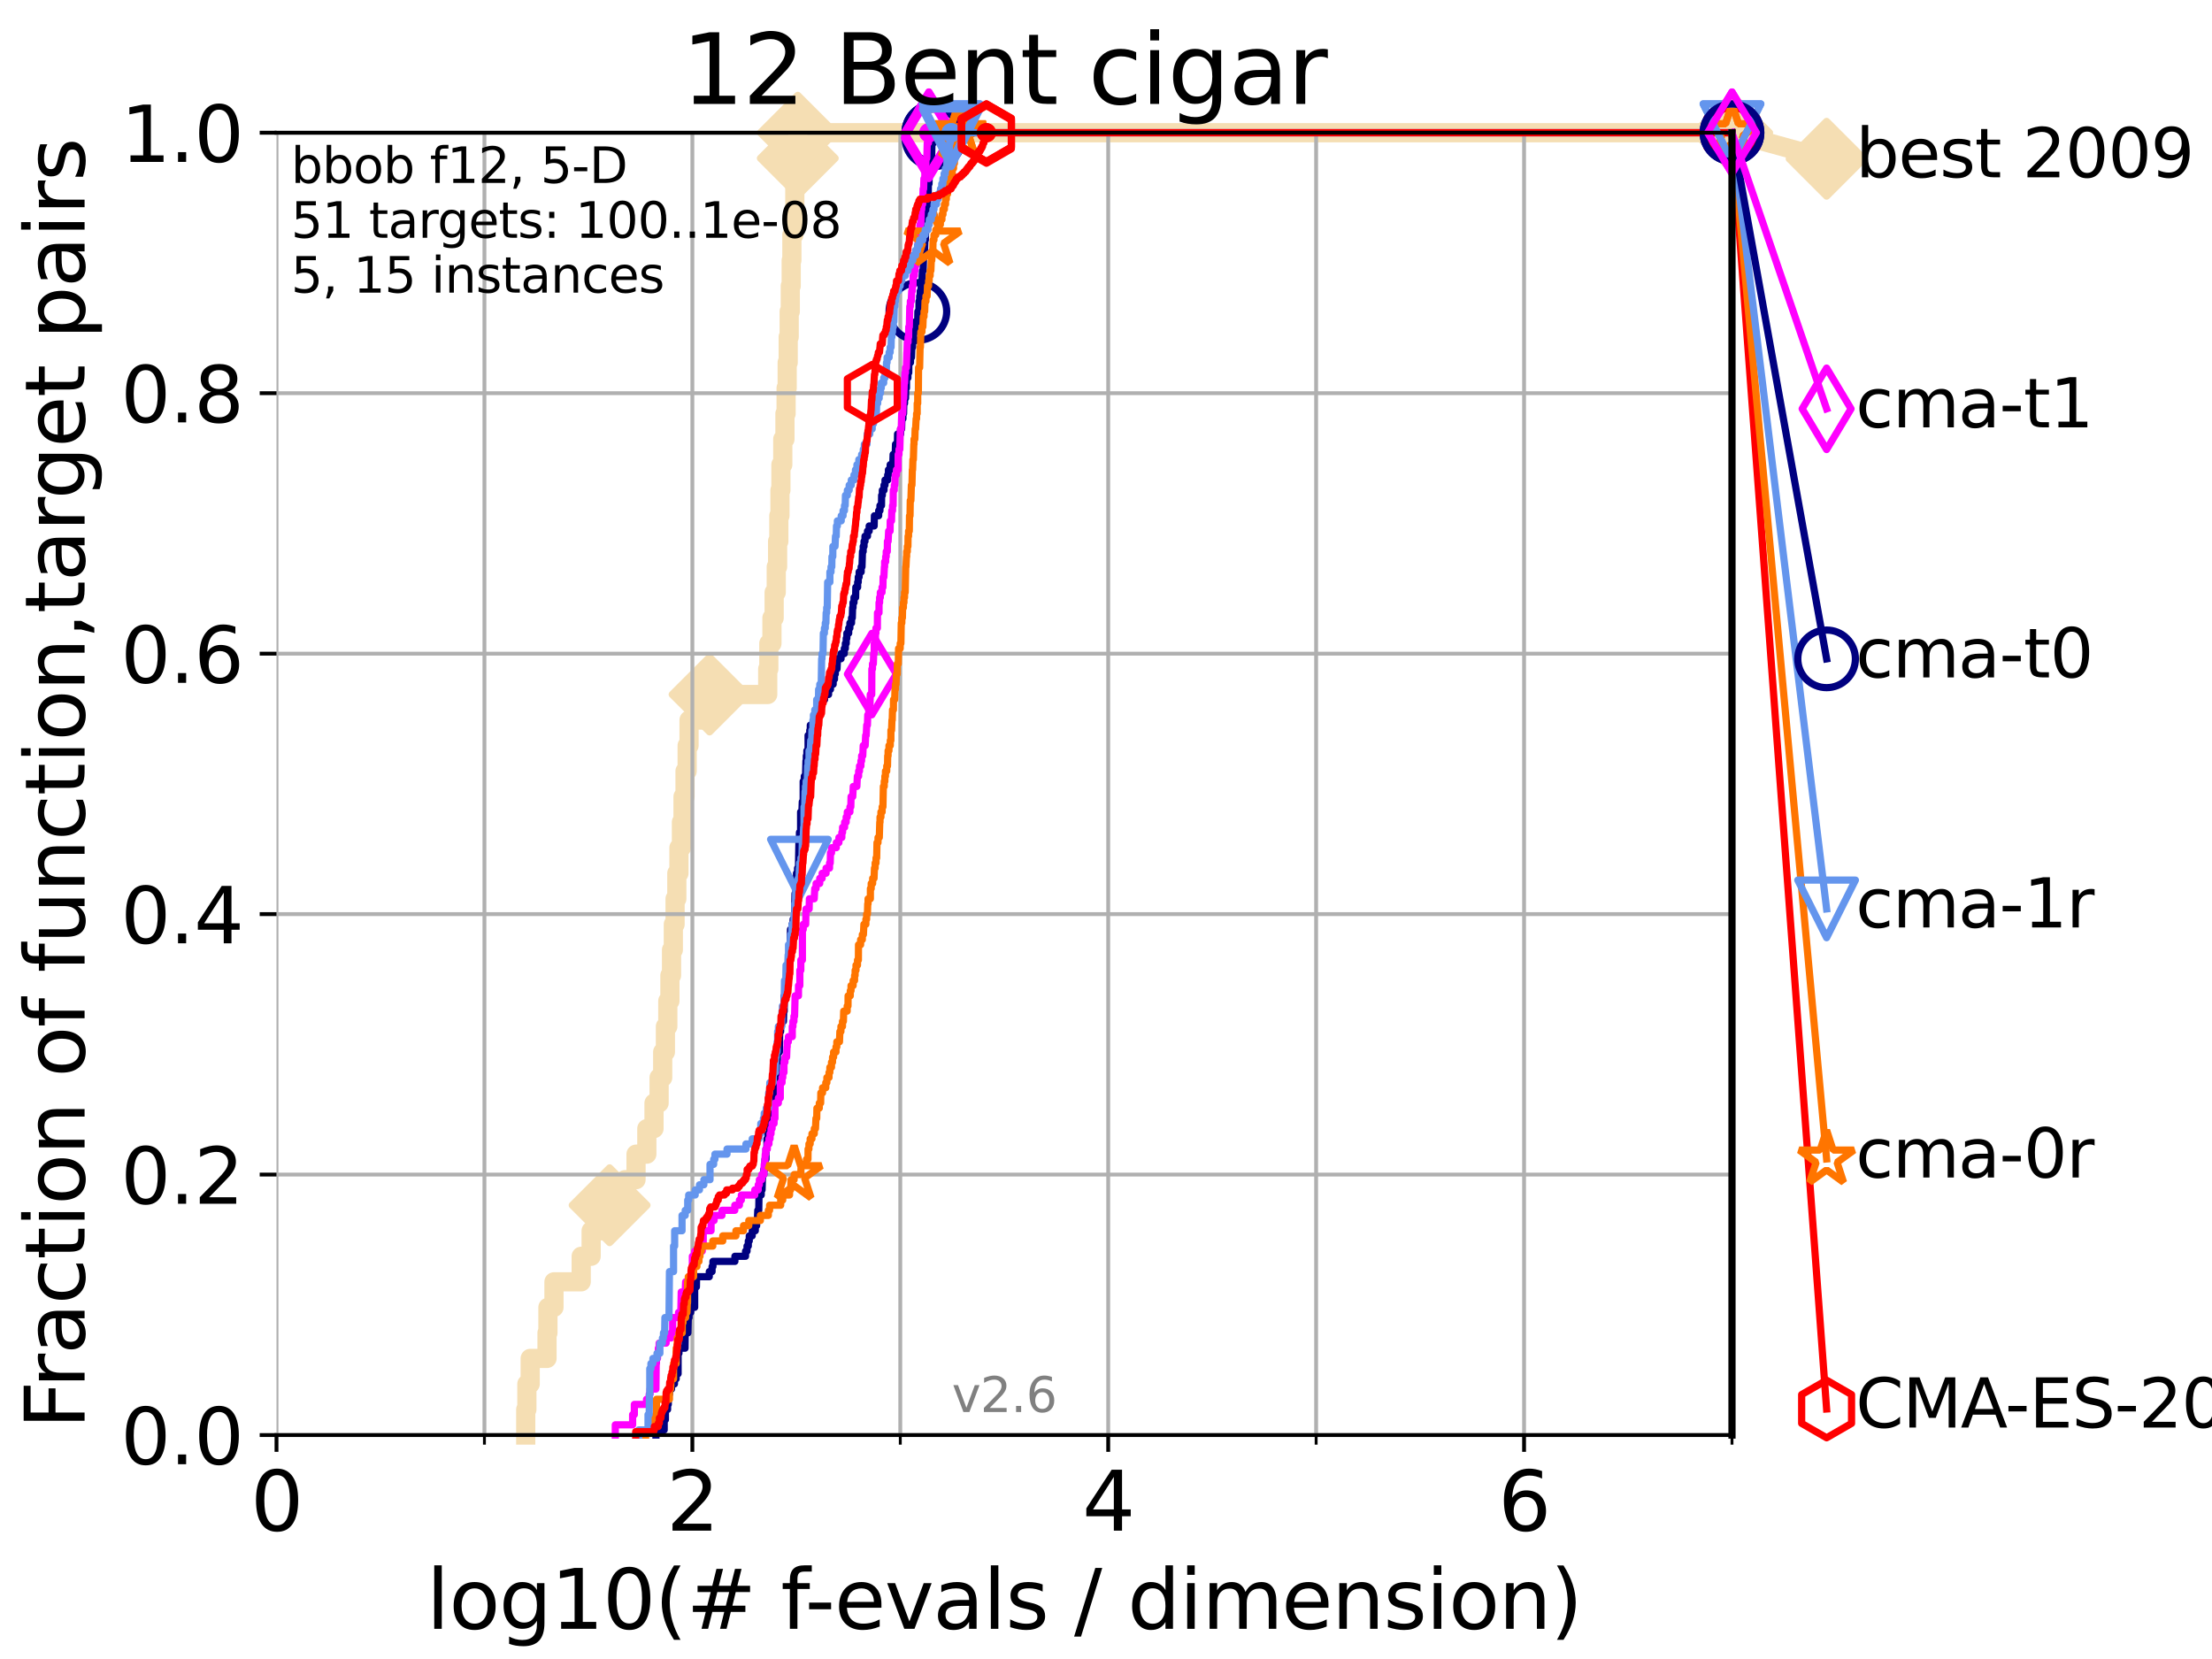 <?xml version="1.0" encoding="utf-8" standalone="no"?>
<!DOCTYPE svg PUBLIC "-//W3C//DTD SVG 1.1//EN"
  "http://www.w3.org/Graphics/SVG/1.1/DTD/svg11.dtd">
<svg xmlns:xlink="http://www.w3.org/1999/xlink" width="460.8pt" height="345.6pt" viewBox="0 0 460.8 345.6" xmlns="http://www.w3.org/2000/svg" version="1.1">
 <defs>
  <style type="text/css">*{stroke-linejoin: round; stroke-linecap: butt}</style>
 </defs>
 <g id="figure_1">
  <g id="patch_1">
   <path d="M 0 345.6 
L 460.8 345.6 
L 460.8 0 
L 0 0 
z
" style="fill: #ffffff"/>
  </g>
  <g id="axes_1">
   <g id="patch_2">
    <path d="M 57.6 298.944 
L 360.806 298.944 
L 360.806 27.648 
L 57.6 27.648 
z
" style="fill: #ffffff"/>
   </g>
   <g id="line2d_1">
    <path d="M 109.52 298.944 
L 109.52 293.624 
L 109.757 293.624 
L 109.757 288.305 
L 110.449 288.305 
L 110.449 282.985 
L 113.954 282.985 
L 113.954 277.666 
L 114.142 277.666 
L 114.142 272.346 
L 115.402 272.346 
L 115.402 267.027 
L 121.073 267.027 
L 121.073 261.707 
L 123.145 261.707 
L 123.145 256.388 
L 126.994 256.388 
L 126.994 251.068 
L 130.187 251.068 
L 130.187 245.749 
L 132.499 245.749 
L 132.499 240.429 
L 134.746 240.429 
L 134.746 235.11 
L 136.242 235.11 
L 136.242 229.79 
L 137.305 229.79 
L 137.305 224.471 
L 138.051 224.471 
L 138.051 219.151 
L 138.617 219.151 
L 138.617 213.832 
L 139.117 213.832 
L 139.117 208.512 
L 139.556 208.512 
L 139.556 203.192 
L 139.891 203.192 
L 139.891 197.873 
L 140.266 197.873 
L 140.266 192.553 
L 140.634 192.553 
L 140.634 187.234 
L 140.995 187.234 
L 140.995 181.914 
L 141.437 181.914 
L 141.437 176.595 
L 141.953 176.595 
L 141.953 171.275 
L 142.29 171.275 
L 142.29 165.956 
L 142.703 165.956 
L 142.703 160.636 
L 143.146 160.636 
L 143.146 155.317 
L 143.541 155.317 
L 143.541 149.997 
L 147.816 149.997 
L 147.816 144.678 
L 159.931 144.678 
L 159.931 139.358 
L 160.159 139.358 
L 160.159 134.039 
L 160.809 134.039 
L 160.809 128.719 
L 161.271 128.719 
L 161.271 123.4 
L 161.707 123.4 
L 161.707 118.08 
L 161.987 118.08 
L 161.987 112.76 
L 162.248 112.76 
L 162.248 107.441 
L 162.478 107.441 
L 162.478 102.121 
L 162.677 102.121 
L 162.677 96.802 
L 163.068 96.802 
L 163.068 91.482 
L 163.518 91.482 
L 163.518 86.163 
L 163.76 86.163 
L 163.76 80.843 
L 163.985 80.843 
L 163.985 75.524 
L 164.194 75.524 
L 164.194 70.204 
L 164.401 70.204 
L 164.401 64.885 
L 164.632 64.885 
L 164.632 59.565 
L 164.822 59.565 
L 164.822 54.246 
L 164.96 54.246 
L 164.96 48.926 
L 165.38 48.926 
L 165.38 43.607 
L 165.574 43.607 
L 165.574 38.287 
L 165.707 38.287 
L 165.707 32.968 
L 166.193 32.968 
L 166.193 27.648 
L 360.806 27.648 
" style="fill: none; stroke: #f5deb3; stroke-width: 4; stroke-linecap: square"/>
   </g>
   <g id="line2d_2">
    <defs>
     <path id="m7825ea23ba" d="M -0 7.778 
L 7.778 0 
L 0 -7.778 
L -7.778 -0 
z
" style="stroke: #f5deb3; stroke-width: 1.5; stroke-linejoin: miter"/>
    </defs>
    <g>
     <use xlink:href="#m7825ea23ba" x="126.994" y="251.068" style="fill: #f5deb3; stroke: #f5deb3; stroke-width: 1.5; stroke-linejoin: miter"/>
     <use xlink:href="#m7825ea23ba" x="147.816" y="144.678" style="fill: #f5deb3; stroke: #f5deb3; stroke-width: 1.5; stroke-linejoin: miter"/>
     <use xlink:href="#m7825ea23ba" x="166.193" y="32.968" style="fill: #f5deb3; stroke: #f5deb3; stroke-width: 1.5; stroke-linejoin: miter"/>
     <use xlink:href="#m7825ea23ba" x="166.193" y="27.648" style="fill: #f5deb3; stroke: #f5deb3; stroke-width: 1.5; stroke-linejoin: miter"/>
     <use xlink:href="#m7825ea23ba" x="360.806" y="27.648" style="fill: #f5deb3; stroke: #f5deb3; stroke-width: 1.5; stroke-linejoin: miter"/>
    </g>
   </g>
   <g id="line2d_3">
    <path style="fill: none; stroke: #f5deb3; stroke-width: 4; stroke-linecap: square"/>
    <g/>
   </g>
   <g id="line2d_4">
    <path d="M 360.806 27.648 
L 380.515 33.074 
" style="fill: none; stroke: #f5deb3; stroke-width: 4; stroke-linecap: square"/>
    <g>
     <use xlink:href="#m7825ea23ba" x="360.806" y="27.648" style="fill: #f5deb3; stroke: #f5deb3; stroke-width: 1.5; stroke-linejoin: miter"/>
     <use xlink:href="#m7825ea23ba" x="380.515" y="33.074" style="fill: #f5deb3; stroke: #f5deb3; stroke-width: 1.5; stroke-linejoin: miter"/>
    </g>
   </g>
   <g id="matplotlib.axis_1">
    <g id="xtick_1">
     <g id="line2d_5">
      <path d="M 57.6 298.944 
L 57.6 27.648 
" clip-path="url(#p22585ad2d1)" style="fill: none; stroke: #b0b0b0; stroke-width: 0.8; stroke-linecap: square"/>
     </g>
     <g id="line2d_6">
      <defs>
       <path id="me40622126c" d="M 0 0 
L 0 3.5 
" style="stroke: #000000; stroke-width: 0.8"/>
      </defs>
      <g>
       <use xlink:href="#me40622126c" x="57.6" y="298.944" style="stroke: #000000; stroke-width: 0.8"/>
      </g>
     </g>
     <g id="text_1">
      <!-- 0 -->
      <g transform="translate(52.192 318.861)scale(0.17 -0.17)">
       <defs>
        <path id="DejaVuSans-30" d="M 2034 4250 
Q 1547 4250 1301 3770 
Q 1056 3291 1056 2328 
Q 1056 1369 1301 889 
Q 1547 409 2034 409 
Q 2525 409 2770 889 
Q 3016 1369 3016 2328 
Q 3016 3291 2770 3770 
Q 2525 4250 2034 4250 
z
M 2034 4750 
Q 2819 4750 3233 4129 
Q 3647 3509 3647 2328 
Q 3647 1150 3233 529 
Q 2819 -91 2034 -91 
Q 1250 -91 836 529 
Q 422 1150 422 2328 
Q 422 3509 836 4129 
Q 1250 4750 2034 4750 
z
" transform="scale(0.016)"/>
       </defs>
       <use xlink:href="#DejaVuSans-30"/>
      </g>
     </g>
    </g>
    <g id="xtick_2">
     <g id="line2d_7">
      <path d="M 144.23 298.944 
L 144.23 27.648 
" clip-path="url(#p22585ad2d1)" style="fill: none; stroke: #b0b0b0; stroke-width: 0.8; stroke-linecap: square"/>
     </g>
     <g id="line2d_8">
      <g>
       <use xlink:href="#me40622126c" x="144.23" y="298.944" style="stroke: #000000; stroke-width: 0.8"/>
      </g>
     </g>
     <g id="text_2">
      <!-- 2 -->
      <g transform="translate(138.822 318.861)scale(0.17 -0.17)">
       <defs>
        <path id="DejaVuSans-32" d="M 1228 531 
L 3431 531 
L 3431 0 
L 469 0 
L 469 531 
Q 828 903 1448 1529 
Q 2069 2156 2228 2338 
Q 2531 2678 2651 2914 
Q 2772 3150 2772 3378 
Q 2772 3750 2511 3984 
Q 2250 4219 1831 4219 
Q 1534 4219 1204 4116 
Q 875 4013 500 3803 
L 500 4441 
Q 881 4594 1212 4672 
Q 1544 4750 1819 4750 
Q 2544 4750 2975 4387 
Q 3406 4025 3406 3419 
Q 3406 3131 3298 2873 
Q 3191 2616 2906 2266 
Q 2828 2175 2409 1742 
Q 1991 1309 1228 531 
z
" transform="scale(0.016)"/>
       </defs>
       <use xlink:href="#DejaVuSans-32"/>
      </g>
     </g>
    </g>
    <g id="xtick_3">
     <g id="line2d_9">
      <path d="M 230.861 298.944 
L 230.861 27.648 
" clip-path="url(#p22585ad2d1)" style="fill: none; stroke: #b0b0b0; stroke-width: 0.8; stroke-linecap: square"/>
     </g>
     <g id="line2d_10">
      <g>
       <use xlink:href="#me40622126c" x="230.861" y="298.944" style="stroke: #000000; stroke-width: 0.8"/>
      </g>
     </g>
     <g id="text_3">
      <!-- 4 -->
      <g transform="translate(225.453 318.861)scale(0.17 -0.17)">
       <defs>
        <path id="DejaVuSans-34" d="M 2419 4116 
L 825 1625 
L 2419 1625 
L 2419 4116 
z
M 2253 4666 
L 3047 4666 
L 3047 1625 
L 3713 1625 
L 3713 1100 
L 3047 1100 
L 3047 0 
L 2419 0 
L 2419 1100 
L 313 1100 
L 313 1709 
L 2253 4666 
z
" transform="scale(0.016)"/>
       </defs>
       <use xlink:href="#DejaVuSans-34"/>
      </g>
     </g>
    </g>
    <g id="xtick_4">
     <g id="line2d_11">
      <path d="M 317.491 298.944 
L 317.491 27.648 
" clip-path="url(#p22585ad2d1)" style="fill: none; stroke: #b0b0b0; stroke-width: 0.8; stroke-linecap: square"/>
     </g>
     <g id="line2d_12">
      <g>
       <use xlink:href="#me40622126c" x="317.491" y="298.944" style="stroke: #000000; stroke-width: 0.8"/>
      </g>
     </g>
     <g id="text_4">
      <!-- 6 -->
      <g transform="translate(312.083 318.861)scale(0.17 -0.17)">
       <defs>
        <path id="DejaVuSans-36" d="M 2113 2584 
Q 1688 2584 1439 2293 
Q 1191 2003 1191 1497 
Q 1191 994 1439 701 
Q 1688 409 2113 409 
Q 2538 409 2786 701 
Q 3034 994 3034 1497 
Q 3034 2003 2786 2293 
Q 2538 2584 2113 2584 
z
M 3366 4563 
L 3366 3988 
Q 3128 4100 2886 4159 
Q 2644 4219 2406 4219 
Q 1781 4219 1451 3797 
Q 1122 3375 1075 2522 
Q 1259 2794 1537 2939 
Q 1816 3084 2150 3084 
Q 2853 3084 3261 2657 
Q 3669 2231 3669 1497 
Q 3669 778 3244 343 
Q 2819 -91 2113 -91 
Q 1303 -91 875 529 
Q 447 1150 447 2328 
Q 447 3434 972 4092 
Q 1497 4750 2381 4750 
Q 2619 4750 2861 4703 
Q 3103 4656 3366 4563 
z
" transform="scale(0.016)"/>
       </defs>
       <use xlink:href="#DejaVuSans-36"/>
      </g>
     </g>
    </g>
    <g id="xtick_5">
     <g id="line2d_13">
      <path d="M 100.915 298.944 
L 100.915 27.648 
" clip-path="url(#p22585ad2d1)" style="fill: none; stroke: #b0b0b0; stroke-width: 0.8; stroke-linecap: square"/>
     </g>
     <g id="line2d_14">
      <defs>
       <path id="m0463a036e5" d="M 0 0 
L 0 2 
" style="stroke: #000000; stroke-width: 0.6"/>
      </defs>
      <g>
       <use xlink:href="#m0463a036e5" x="100.915" y="298.944" style="stroke: #000000; stroke-width: 0.6"/>
      </g>
     </g>
    </g>
    <g id="xtick_6">
     <g id="line2d_15">
      <path d="M 187.546 298.944 
L 187.546 27.648 
" clip-path="url(#p22585ad2d1)" style="fill: none; stroke: #b0b0b0; stroke-width: 0.8; stroke-linecap: square"/>
     </g>
     <g id="line2d_16">
      <g>
       <use xlink:href="#m0463a036e5" x="187.546" y="298.944" style="stroke: #000000; stroke-width: 0.6"/>
      </g>
     </g>
    </g>
    <g id="xtick_7">
     <g id="line2d_17">
      <path d="M 274.176 298.944 
L 274.176 27.648 
" clip-path="url(#p22585ad2d1)" style="fill: none; stroke: #b0b0b0; stroke-width: 0.8; stroke-linecap: square"/>
     </g>
     <g id="line2d_18">
      <g>
       <use xlink:href="#m0463a036e5" x="274.176" y="298.944" style="stroke: #000000; stroke-width: 0.6"/>
      </g>
     </g>
    </g>
    <g id="xtick_8">
     <g id="line2d_19">
      <path d="M 360.806 298.944 
L 360.806 27.648 
" clip-path="url(#p22585ad2d1)" style="fill: none; stroke: #b0b0b0; stroke-width: 0.8; stroke-linecap: square"/>
     </g>
     <g id="line2d_20">
      <g>
       <use xlink:href="#m0463a036e5" x="360.806" y="298.944" style="stroke: #000000; stroke-width: 0.6"/>
      </g>
     </g>
    </g>
    <g id="text_5">
     <!-- log10(# f-evals / dimension) -->
     <g transform="translate(88.823 339.314)scale(0.17 -0.17)">
      <defs>
       <path id="DejaVuSans-6c" d="M 603 4863 
L 1178 4863 
L 1178 0 
L 603 0 
L 603 4863 
z
" transform="scale(0.016)"/>
       <path id="DejaVuSans-6f" d="M 1959 3097 
Q 1497 3097 1228 2736 
Q 959 2375 959 1747 
Q 959 1119 1226 758 
Q 1494 397 1959 397 
Q 2419 397 2687 759 
Q 2956 1122 2956 1747 
Q 2956 2369 2687 2733 
Q 2419 3097 1959 3097 
z
M 1959 3584 
Q 2709 3584 3137 3096 
Q 3566 2609 3566 1747 
Q 3566 888 3137 398 
Q 2709 -91 1959 -91 
Q 1206 -91 779 398 
Q 353 888 353 1747 
Q 353 2609 779 3096 
Q 1206 3584 1959 3584 
z
" transform="scale(0.016)"/>
       <path id="DejaVuSans-67" d="M 2906 1791 
Q 2906 2416 2648 2759 
Q 2391 3103 1925 3103 
Q 1463 3103 1205 2759 
Q 947 2416 947 1791 
Q 947 1169 1205 825 
Q 1463 481 1925 481 
Q 2391 481 2648 825 
Q 2906 1169 2906 1791 
z
M 3481 434 
Q 3481 -459 3084 -895 
Q 2688 -1331 1869 -1331 
Q 1566 -1331 1297 -1286 
Q 1028 -1241 775 -1147 
L 775 -588 
Q 1028 -725 1275 -790 
Q 1522 -856 1778 -856 
Q 2344 -856 2625 -561 
Q 2906 -266 2906 331 
L 2906 616 
Q 2728 306 2450 153 
Q 2172 0 1784 0 
Q 1141 0 747 490 
Q 353 981 353 1791 
Q 353 2603 747 3093 
Q 1141 3584 1784 3584 
Q 2172 3584 2450 3431 
Q 2728 3278 2906 2969 
L 2906 3500 
L 3481 3500 
L 3481 434 
z
" transform="scale(0.016)"/>
       <path id="DejaVuSans-31" d="M 794 531 
L 1825 531 
L 1825 4091 
L 703 3866 
L 703 4441 
L 1819 4666 
L 2450 4666 
L 2450 531 
L 3481 531 
L 3481 0 
L 794 0 
L 794 531 
z
" transform="scale(0.016)"/>
       <path id="DejaVuSans-28" d="M 1984 4856 
Q 1566 4138 1362 3434 
Q 1159 2731 1159 2009 
Q 1159 1288 1364 580 
Q 1569 -128 1984 -844 
L 1484 -844 
Q 1016 -109 783 600 
Q 550 1309 550 2009 
Q 550 2706 781 3412 
Q 1013 4119 1484 4856 
L 1984 4856 
z
" transform="scale(0.016)"/>
       <path id="DejaVuSans-23" d="M 3272 2816 
L 2363 2816 
L 2100 1772 
L 3016 1772 
L 3272 2816 
z
M 2803 4594 
L 2478 3297 
L 3391 3297 
L 3719 4594 
L 4219 4594 
L 3897 3297 
L 4872 3297 
L 4872 2816 
L 3775 2816 
L 3519 1772 
L 4513 1772 
L 4513 1294 
L 3397 1294 
L 3072 0 
L 2572 0 
L 2894 1294 
L 1978 1294 
L 1656 0 
L 1153 0 
L 1478 1294 
L 494 1294 
L 494 1772 
L 1594 1772 
L 1856 2816 
L 850 2816 
L 850 3297 
L 1978 3297 
L 2297 4594 
L 2803 4594 
z
" transform="scale(0.016)"/>
       <path id="DejaVuSans-20" transform="scale(0.016)"/>
       <path id="DejaVuSans-66" d="M 2375 4863 
L 2375 4384 
L 1825 4384 
Q 1516 4384 1395 4259 
Q 1275 4134 1275 3809 
L 1275 3500 
L 2222 3500 
L 2222 3053 
L 1275 3053 
L 1275 0 
L 697 0 
L 697 3053 
L 147 3053 
L 147 3500 
L 697 3500 
L 697 3744 
Q 697 4328 969 4595 
Q 1241 4863 1831 4863 
L 2375 4863 
z
" transform="scale(0.016)"/>
       <path id="DejaVuSans-2d" d="M 313 2009 
L 1997 2009 
L 1997 1497 
L 313 1497 
L 313 2009 
z
" transform="scale(0.016)"/>
       <path id="DejaVuSans-65" d="M 3597 1894 
L 3597 1613 
L 953 1613 
Q 991 1019 1311 708 
Q 1631 397 2203 397 
Q 2534 397 2845 478 
Q 3156 559 3463 722 
L 3463 178 
Q 3153 47 2828 -22 
Q 2503 -91 2169 -91 
Q 1331 -91 842 396 
Q 353 884 353 1716 
Q 353 2575 817 3079 
Q 1281 3584 2069 3584 
Q 2775 3584 3186 3129 
Q 3597 2675 3597 1894 
z
M 3022 2063 
Q 3016 2534 2758 2815 
Q 2500 3097 2075 3097 
Q 1594 3097 1305 2825 
Q 1016 2553 972 2059 
L 3022 2063 
z
" transform="scale(0.016)"/>
       <path id="DejaVuSans-76" d="M 191 3500 
L 800 3500 
L 1894 563 
L 2988 3500 
L 3597 3500 
L 2284 0 
L 1503 0 
L 191 3500 
z
" transform="scale(0.016)"/>
       <path id="DejaVuSans-61" d="M 2194 1759 
Q 1497 1759 1228 1600 
Q 959 1441 959 1056 
Q 959 750 1161 570 
Q 1363 391 1709 391 
Q 2188 391 2477 730 
Q 2766 1069 2766 1631 
L 2766 1759 
L 2194 1759 
z
M 3341 1997 
L 3341 0 
L 2766 0 
L 2766 531 
Q 2569 213 2275 61 
Q 1981 -91 1556 -91 
Q 1019 -91 701 211 
Q 384 513 384 1019 
Q 384 1609 779 1909 
Q 1175 2209 1959 2209 
L 2766 2209 
L 2766 2266 
Q 2766 2663 2505 2880 
Q 2244 3097 1772 3097 
Q 1472 3097 1187 3025 
Q 903 2953 641 2809 
L 641 3341 
Q 956 3463 1253 3523 
Q 1550 3584 1831 3584 
Q 2591 3584 2966 3190 
Q 3341 2797 3341 1997 
z
" transform="scale(0.016)"/>
       <path id="DejaVuSans-73" d="M 2834 3397 
L 2834 2853 
Q 2591 2978 2328 3040 
Q 2066 3103 1784 3103 
Q 1356 3103 1142 2972 
Q 928 2841 928 2578 
Q 928 2378 1081 2264 
Q 1234 2150 1697 2047 
L 1894 2003 
Q 2506 1872 2764 1633 
Q 3022 1394 3022 966 
Q 3022 478 2636 193 
Q 2250 -91 1575 -91 
Q 1294 -91 989 -36 
Q 684 19 347 128 
L 347 722 
Q 666 556 975 473 
Q 1284 391 1588 391 
Q 1994 391 2212 530 
Q 2431 669 2431 922 
Q 2431 1156 2273 1281 
Q 2116 1406 1581 1522 
L 1381 1569 
Q 847 1681 609 1914 
Q 372 2147 372 2553 
Q 372 3047 722 3315 
Q 1072 3584 1716 3584 
Q 2034 3584 2315 3537 
Q 2597 3491 2834 3397 
z
" transform="scale(0.016)"/>
       <path id="DejaVuSans-2f" d="M 1625 4666 
L 2156 4666 
L 531 -594 
L 0 -594 
L 1625 4666 
z
" transform="scale(0.016)"/>
       <path id="DejaVuSans-64" d="M 2906 2969 
L 2906 4863 
L 3481 4863 
L 3481 0 
L 2906 0 
L 2906 525 
Q 2725 213 2448 61 
Q 2172 -91 1784 -91 
Q 1150 -91 751 415 
Q 353 922 353 1747 
Q 353 2572 751 3078 
Q 1150 3584 1784 3584 
Q 2172 3584 2448 3432 
Q 2725 3281 2906 2969 
z
M 947 1747 
Q 947 1113 1208 752 
Q 1469 391 1925 391 
Q 2381 391 2643 752 
Q 2906 1113 2906 1747 
Q 2906 2381 2643 2742 
Q 2381 3103 1925 3103 
Q 1469 3103 1208 2742 
Q 947 2381 947 1747 
z
" transform="scale(0.016)"/>
       <path id="DejaVuSans-69" d="M 603 3500 
L 1178 3500 
L 1178 0 
L 603 0 
L 603 3500 
z
M 603 4863 
L 1178 4863 
L 1178 4134 
L 603 4134 
L 603 4863 
z
" transform="scale(0.016)"/>
       <path id="DejaVuSans-6d" d="M 3328 2828 
Q 3544 3216 3844 3400 
Q 4144 3584 4550 3584 
Q 5097 3584 5394 3201 
Q 5691 2819 5691 2113 
L 5691 0 
L 5113 0 
L 5113 2094 
Q 5113 2597 4934 2840 
Q 4756 3084 4391 3084 
Q 3944 3084 3684 2787 
Q 3425 2491 3425 1978 
L 3425 0 
L 2847 0 
L 2847 2094 
Q 2847 2600 2669 2842 
Q 2491 3084 2119 3084 
Q 1678 3084 1418 2786 
Q 1159 2488 1159 1978 
L 1159 0 
L 581 0 
L 581 3500 
L 1159 3500 
L 1159 2956 
Q 1356 3278 1631 3431 
Q 1906 3584 2284 3584 
Q 2666 3584 2933 3390 
Q 3200 3197 3328 2828 
z
" transform="scale(0.016)"/>
       <path id="DejaVuSans-6e" d="M 3513 2113 
L 3513 0 
L 2938 0 
L 2938 2094 
Q 2938 2591 2744 2837 
Q 2550 3084 2163 3084 
Q 1697 3084 1428 2787 
Q 1159 2491 1159 1978 
L 1159 0 
L 581 0 
L 581 3500 
L 1159 3500 
L 1159 2956 
Q 1366 3272 1645 3428 
Q 1925 3584 2291 3584 
Q 2894 3584 3203 3211 
Q 3513 2838 3513 2113 
z
" transform="scale(0.016)"/>
       <path id="DejaVuSans-29" d="M 513 4856 
L 1013 4856 
Q 1481 4119 1714 3412 
Q 1947 2706 1947 2009 
Q 1947 1309 1714 600 
Q 1481 -109 1013 -844 
L 513 -844 
Q 928 -128 1133 580 
Q 1338 1288 1338 2009 
Q 1338 2731 1133 3434 
Q 928 4138 513 4856 
z
" transform="scale(0.016)"/>
      </defs>
      <use xlink:href="#DejaVuSans-6c"/>
      <use xlink:href="#DejaVuSans-6f" x="27.783"/>
      <use xlink:href="#DejaVuSans-67" x="88.965"/>
      <use xlink:href="#DejaVuSans-31" x="152.441"/>
      <use xlink:href="#DejaVuSans-30" x="216.064"/>
      <use xlink:href="#DejaVuSans-28" x="279.688"/>
      <use xlink:href="#DejaVuSans-23" x="318.701"/>
      <use xlink:href="#DejaVuSans-20" x="402.49"/>
      <use xlink:href="#DejaVuSans-66" x="434.277"/>
      <use xlink:href="#DejaVuSans-2d" x="463.982"/>
      <use xlink:href="#DejaVuSans-65" x="500.066"/>
      <use xlink:href="#DejaVuSans-76" x="561.59"/>
      <use xlink:href="#DejaVuSans-61" x="620.77"/>
      <use xlink:href="#DejaVuSans-6c" x="682.049"/>
      <use xlink:href="#DejaVuSans-73" x="709.832"/>
      <use xlink:href="#DejaVuSans-20" x="761.932"/>
      <use xlink:href="#DejaVuSans-2f" x="793.719"/>
      <use xlink:href="#DejaVuSans-20" x="827.41"/>
      <use xlink:href="#DejaVuSans-64" x="859.197"/>
      <use xlink:href="#DejaVuSans-69" x="922.674"/>
      <use xlink:href="#DejaVuSans-6d" x="950.457"/>
      <use xlink:href="#DejaVuSans-65" x="1047.869"/>
      <use xlink:href="#DejaVuSans-6e" x="1109.393"/>
      <use xlink:href="#DejaVuSans-73" x="1172.771"/>
      <use xlink:href="#DejaVuSans-69" x="1224.871"/>
      <use xlink:href="#DejaVuSans-6f" x="1252.654"/>
      <use xlink:href="#DejaVuSans-6e" x="1313.836"/>
      <use xlink:href="#DejaVuSans-29" x="1377.215"/>
     </g>
    </g>
   </g>
   <g id="matplotlib.axis_2">
    <g id="ytick_1">
     <g id="line2d_21">
      <path d="M 57.6 298.944 
L 360.806 298.944 
" clip-path="url(#p22585ad2d1)" style="fill: none; stroke: #b0b0b0; stroke-width: 0.8; stroke-linecap: square"/>
     </g>
     <g id="line2d_22">
      <defs>
       <path id="mf5ee056450" d="M 0 0 
L -3.5 0 
" style="stroke: #000000; stroke-width: 0.8"/>
      </defs>
      <g>
       <use xlink:href="#mf5ee056450" x="57.6" y="298.944" style="stroke: #000000; stroke-width: 0.8"/>
      </g>
     </g>
     <g id="text_6">
      <!-- 0.0 -->
      <g transform="translate(25.155 305.023)scale(0.16 -0.16)">
       <defs>
        <path id="DejaVuSans-2e" d="M 684 794 
L 1344 794 
L 1344 0 
L 684 0 
L 684 794 
z
" transform="scale(0.016)"/>
       </defs>
       <use xlink:href="#DejaVuSans-30"/>
       <use xlink:href="#DejaVuSans-2e" x="63.623"/>
       <use xlink:href="#DejaVuSans-30" x="95.41"/>
      </g>
     </g>
    </g>
    <g id="ytick_2">
     <g id="line2d_23">
      <path d="M 57.6 244.685 
L 360.806 244.685 
" clip-path="url(#p22585ad2d1)" style="fill: none; stroke: #b0b0b0; stroke-width: 0.8; stroke-linecap: square"/>
     </g>
     <g id="line2d_24">
      <g>
       <use xlink:href="#mf5ee056450" x="57.6" y="244.685" style="stroke: #000000; stroke-width: 0.8"/>
      </g>
     </g>
     <g id="text_7">
      <!-- 0.2 -->
      <g transform="translate(25.155 250.764)scale(0.16 -0.16)">
       <use xlink:href="#DejaVuSans-30"/>
       <use xlink:href="#DejaVuSans-2e" x="63.623"/>
       <use xlink:href="#DejaVuSans-32" x="95.41"/>
      </g>
     </g>
    </g>
    <g id="ytick_3">
     <g id="line2d_25">
      <path d="M 57.6 190.426 
L 360.806 190.426 
" clip-path="url(#p22585ad2d1)" style="fill: none; stroke: #b0b0b0; stroke-width: 0.8; stroke-linecap: square"/>
     </g>
     <g id="line2d_26">
      <g>
       <use xlink:href="#mf5ee056450" x="57.6" y="190.426" style="stroke: #000000; stroke-width: 0.8"/>
      </g>
     </g>
     <g id="text_8">
      <!-- 0.4 -->
      <g transform="translate(25.155 196.504)scale(0.16 -0.16)">
       <use xlink:href="#DejaVuSans-30"/>
       <use xlink:href="#DejaVuSans-2e" x="63.623"/>
       <use xlink:href="#DejaVuSans-34" x="95.41"/>
      </g>
     </g>
    </g>
    <g id="ytick_4">
     <g id="line2d_27">
      <path d="M 57.6 136.166 
L 360.806 136.166 
" clip-path="url(#p22585ad2d1)" style="fill: none; stroke: #b0b0b0; stroke-width: 0.8; stroke-linecap: square"/>
     </g>
     <g id="line2d_28">
      <g>
       <use xlink:href="#mf5ee056450" x="57.6" y="136.166" style="stroke: #000000; stroke-width: 0.8"/>
      </g>
     </g>
     <g id="text_9">
      <!-- 0.6 -->
      <g transform="translate(25.155 142.245)scale(0.16 -0.16)">
       <use xlink:href="#DejaVuSans-30"/>
       <use xlink:href="#DejaVuSans-2e" x="63.623"/>
       <use xlink:href="#DejaVuSans-36" x="95.41"/>
      </g>
     </g>
    </g>
    <g id="ytick_5">
     <g id="line2d_29">
      <path d="M 57.6 81.907 
L 360.806 81.907 
" clip-path="url(#p22585ad2d1)" style="fill: none; stroke: #b0b0b0; stroke-width: 0.8; stroke-linecap: square"/>
     </g>
     <g id="line2d_30">
      <g>
       <use xlink:href="#mf5ee056450" x="57.6" y="81.907" style="stroke: #000000; stroke-width: 0.8"/>
      </g>
     </g>
     <g id="text_10">
      <!-- 0.8 -->
      <g transform="translate(25.155 87.986)scale(0.16 -0.16)">
       <defs>
        <path id="DejaVuSans-38" d="M 2034 2216 
Q 1584 2216 1326 1975 
Q 1069 1734 1069 1313 
Q 1069 891 1326 650 
Q 1584 409 2034 409 
Q 2484 409 2743 651 
Q 3003 894 3003 1313 
Q 3003 1734 2745 1975 
Q 2488 2216 2034 2216 
z
M 1403 2484 
Q 997 2584 770 2862 
Q 544 3141 544 3541 
Q 544 4100 942 4425 
Q 1341 4750 2034 4750 
Q 2731 4750 3128 4425 
Q 3525 4100 3525 3541 
Q 3525 3141 3298 2862 
Q 3072 2584 2669 2484 
Q 3125 2378 3379 2068 
Q 3634 1759 3634 1313 
Q 3634 634 3220 271 
Q 2806 -91 2034 -91 
Q 1263 -91 848 271 
Q 434 634 434 1313 
Q 434 1759 690 2068 
Q 947 2378 1403 2484 
z
M 1172 3481 
Q 1172 3119 1398 2916 
Q 1625 2713 2034 2713 
Q 2441 2713 2670 2916 
Q 2900 3119 2900 3481 
Q 2900 3844 2670 4047 
Q 2441 4250 2034 4250 
Q 1625 4250 1398 4047 
Q 1172 3844 1172 3481 
z
" transform="scale(0.016)"/>
       </defs>
       <use xlink:href="#DejaVuSans-30"/>
       <use xlink:href="#DejaVuSans-2e" x="63.623"/>
       <use xlink:href="#DejaVuSans-38" x="95.41"/>
      </g>
     </g>
    </g>
    <g id="ytick_6">
     <g id="line2d_31">
      <path d="M 57.6 27.648 
L 360.806 27.648 
" clip-path="url(#p22585ad2d1)" style="fill: none; stroke: #b0b0b0; stroke-width: 0.8; stroke-linecap: square"/>
     </g>
     <g id="line2d_32">
      <g>
       <use xlink:href="#mf5ee056450" x="57.6" y="27.648" style="stroke: #000000; stroke-width: 0.8"/>
      </g>
     </g>
     <g id="text_11">
      <!-- 1.0 -->
      <g transform="translate(25.155 33.727)scale(0.16 -0.16)">
       <use xlink:href="#DejaVuSans-31"/>
       <use xlink:href="#DejaVuSans-2e" x="63.623"/>
       <use xlink:href="#DejaVuSans-30" x="95.41"/>
      </g>
     </g>
    </g>
    <g id="text_12">
     <!-- Fraction of function,target pairs -->
     <g transform="translate(17.62 297.681)rotate(-90)scale(0.17 -0.17)">
      <defs>
       <path id="DejaVuSans-46" d="M 628 4666 
L 3309 4666 
L 3309 4134 
L 1259 4134 
L 1259 2759 
L 3109 2759 
L 3109 2228 
L 1259 2228 
L 1259 0 
L 628 0 
L 628 4666 
z
" transform="scale(0.016)"/>
       <path id="DejaVuSans-72" d="M 2631 2963 
Q 2534 3019 2420 3045 
Q 2306 3072 2169 3072 
Q 1681 3072 1420 2755 
Q 1159 2438 1159 1844 
L 1159 0 
L 581 0 
L 581 3500 
L 1159 3500 
L 1159 2956 
Q 1341 3275 1631 3429 
Q 1922 3584 2338 3584 
Q 2397 3584 2469 3576 
Q 2541 3569 2628 3553 
L 2631 2963 
z
" transform="scale(0.016)"/>
       <path id="DejaVuSans-63" d="M 3122 3366 
L 3122 2828 
Q 2878 2963 2633 3030 
Q 2388 3097 2138 3097 
Q 1578 3097 1268 2742 
Q 959 2388 959 1747 
Q 959 1106 1268 751 
Q 1578 397 2138 397 
Q 2388 397 2633 464 
Q 2878 531 3122 666 
L 3122 134 
Q 2881 22 2623 -34 
Q 2366 -91 2075 -91 
Q 1284 -91 818 406 
Q 353 903 353 1747 
Q 353 2603 823 3093 
Q 1294 3584 2113 3584 
Q 2378 3584 2631 3529 
Q 2884 3475 3122 3366 
z
" transform="scale(0.016)"/>
       <path id="DejaVuSans-74" d="M 1172 4494 
L 1172 3500 
L 2356 3500 
L 2356 3053 
L 1172 3053 
L 1172 1153 
Q 1172 725 1289 603 
Q 1406 481 1766 481 
L 2356 481 
L 2356 0 
L 1766 0 
Q 1100 0 847 248 
Q 594 497 594 1153 
L 594 3053 
L 172 3053 
L 172 3500 
L 594 3500 
L 594 4494 
L 1172 4494 
z
" transform="scale(0.016)"/>
       <path id="DejaVuSans-75" d="M 544 1381 
L 544 3500 
L 1119 3500 
L 1119 1403 
Q 1119 906 1312 657 
Q 1506 409 1894 409 
Q 2359 409 2629 706 
Q 2900 1003 2900 1516 
L 2900 3500 
L 3475 3500 
L 3475 0 
L 2900 0 
L 2900 538 
Q 2691 219 2414 64 
Q 2138 -91 1772 -91 
Q 1169 -91 856 284 
Q 544 659 544 1381 
z
M 1991 3584 
L 1991 3584 
z
" transform="scale(0.016)"/>
       <path id="DejaVuSans-2c" d="M 750 794 
L 1409 794 
L 1409 256 
L 897 -744 
L 494 -744 
L 750 256 
L 750 794 
z
" transform="scale(0.016)"/>
       <path id="DejaVuSans-70" d="M 1159 525 
L 1159 -1331 
L 581 -1331 
L 581 3500 
L 1159 3500 
L 1159 2969 
Q 1341 3281 1617 3432 
Q 1894 3584 2278 3584 
Q 2916 3584 3314 3078 
Q 3713 2572 3713 1747 
Q 3713 922 3314 415 
Q 2916 -91 2278 -91 
Q 1894 -91 1617 61 
Q 1341 213 1159 525 
z
M 3116 1747 
Q 3116 2381 2855 2742 
Q 2594 3103 2138 3103 
Q 1681 3103 1420 2742 
Q 1159 2381 1159 1747 
Q 1159 1113 1420 752 
Q 1681 391 2138 391 
Q 2594 391 2855 752 
Q 3116 1113 3116 1747 
z
" transform="scale(0.016)"/>
      </defs>
      <use xlink:href="#DejaVuSans-46"/>
      <use xlink:href="#DejaVuSans-72" x="50.27"/>
      <use xlink:href="#DejaVuSans-61" x="91.383"/>
      <use xlink:href="#DejaVuSans-63" x="152.662"/>
      <use xlink:href="#DejaVuSans-74" x="207.643"/>
      <use xlink:href="#DejaVuSans-69" x="246.852"/>
      <use xlink:href="#DejaVuSans-6f" x="274.635"/>
      <use xlink:href="#DejaVuSans-6e" x="335.816"/>
      <use xlink:href="#DejaVuSans-20" x="399.195"/>
      <use xlink:href="#DejaVuSans-6f" x="430.982"/>
      <use xlink:href="#DejaVuSans-66" x="492.164"/>
      <use xlink:href="#DejaVuSans-20" x="527.369"/>
      <use xlink:href="#DejaVuSans-66" x="559.156"/>
      <use xlink:href="#DejaVuSans-75" x="594.361"/>
      <use xlink:href="#DejaVuSans-6e" x="657.74"/>
      <use xlink:href="#DejaVuSans-63" x="721.119"/>
      <use xlink:href="#DejaVuSans-74" x="776.1"/>
      <use xlink:href="#DejaVuSans-69" x="815.309"/>
      <use xlink:href="#DejaVuSans-6f" x="843.092"/>
      <use xlink:href="#DejaVuSans-6e" x="904.273"/>
      <use xlink:href="#DejaVuSans-2c" x="967.652"/>
      <use xlink:href="#DejaVuSans-74" x="999.439"/>
      <use xlink:href="#DejaVuSans-61" x="1038.648"/>
      <use xlink:href="#DejaVuSans-72" x="1099.928"/>
      <use xlink:href="#DejaVuSans-67" x="1139.291"/>
      <use xlink:href="#DejaVuSans-65" x="1202.768"/>
      <use xlink:href="#DejaVuSans-74" x="1264.291"/>
      <use xlink:href="#DejaVuSans-20" x="1303.5"/>
      <use xlink:href="#DejaVuSans-70" x="1335.287"/>
      <use xlink:href="#DejaVuSans-61" x="1398.764"/>
      <use xlink:href="#DejaVuSans-69" x="1460.043"/>
      <use xlink:href="#DejaVuSans-72" x="1487.826"/>
      <use xlink:href="#DejaVuSans-73" x="1528.939"/>
     </g>
    </g>
   </g>
   <g id="line2d_33">
    <defs>
     <path id="m45c3c15177" d="M 0 1.5 
C 0.398 1.5 0.779 1.342 1.061 1.061 
C 1.342 0.779 1.5 0.398 1.5 0 
C 1.5 -0.398 1.342 -0.779 1.061 -1.061 
C 0.779 -1.342 0.398 -1.5 0 -1.5 
C -0.398 -1.5 -0.779 -1.342 -1.061 -1.061 
C -1.342 -0.779 -1.5 -0.398 -1.5 0 
C -1.5 0.398 -1.342 0.779 -1.061 1.061 
C -0.779 1.342 -0.398 1.5 0 1.5 
z
" style="stroke: #f5deb3"/>
    </defs>
    <g>
     <use xlink:href="#m45c3c15177" x="166.193" y="27.648" style="fill: #f5deb3; stroke: #f5deb3"/>
     <use xlink:href="#m45c3c15177" x="166.193" y="27.648" style="fill: #f5deb3; stroke: #f5deb3"/>
    </g>
   </g>
   <g id="line2d_34">
    <defs>
     <path id="m2832130b0d" d="M 0 1.5 
C 0.398 1.5 0.779 1.342 1.061 1.061 
C 1.342 0.779 1.5 0.398 1.5 0 
C 1.5 -0.398 1.342 -0.779 1.061 -1.061 
C 0.779 -1.342 0.398 -1.5 0 -1.5 
C -0.398 -1.5 -0.779 -1.342 -1.061 -1.061 
C -1.342 -0.779 -1.5 -0.398 -1.5 0 
C -1.5 0.398 -1.342 0.779 -1.061 1.061 
C -0.779 1.342 -0.398 1.5 0 1.5 
z
" style="stroke: #000080"/>
    </defs>
    <g>
     <use xlink:href="#m2832130b0d" x="194.535" y="27.648" style="fill: #000080; stroke: #000080"/>
     <use xlink:href="#m2832130b0d" x="194.535" y="27.648" style="fill: #000080; stroke: #000080"/>
    </g>
   </g>
   <g id="line2d_35">
    <path d="M 136.641 298.944 
L 136.641 297.88 
L 138.362 297.88 
L 138.362 295.752 
L 138.617 295.752 
L 138.617 293.624 
L 139.068 293.624 
L 139.068 292.561 
L 139.216 292.561 
L 139.216 290.433 
L 139.46 290.433 
L 139.46 289.369 
L 139.891 289.369 
L 139.891 288.305 
L 140.497 288.305 
L 140.497 287.241 
L 140.861 287.241 
L 140.861 286.177 
L 141.261 286.177 
L 141.261 281.922 
L 141.437 281.922 
L 141.437 280.858 
L 142.703 280.858 
L 142.743 277.666 
L 143.305 277.666 
L 143.384 274.474 
L 143.541 274.474 
L 143.541 273.41 
L 143.889 273.41 
L 143.889 272.346 
L 144.713 272.346 
L 144.713 268.091 
L 145.076 268.091 
L 145.112 265.963 
L 147.754 265.963 
L 147.754 264.899 
L 148.338 264.899 
L 148.338 263.835 
L 148.518 263.835 
L 148.518 262.771 
L 153.095 262.771 
L 153.095 261.707 
L 155.308 261.707 
L 155.308 260.643 
L 155.619 260.643 
L 155.619 259.579 
L 155.884 259.579 
L 155.884 258.516 
L 156.086 258.516 
L 156.086 257.452 
L 156.697 257.452 
L 156.697 256.388 
L 157.345 256.388 
L 157.345 255.324 
L 157.624 255.324 
L 157.624 254.26 
L 157.771 254.26 
L 157.862 252.132 
L 158.062 252.132 
L 158.116 248.94 
L 158.577 248.94 
L 158.577 247.877 
L 158.752 247.877 
L 158.856 244.685 
L 159.114 244.685 
L 159.114 243.621 
L 159.317 243.621 
L 159.368 241.493 
L 159.569 241.493 
L 159.569 239.365 
L 159.767 239.365 
L 159.767 237.237 
L 159.997 237.237 
L 159.997 236.174 
L 160.287 236.174 
L 160.367 232.982 
L 160.731 232.982 
L 160.746 228.726 
L 161.026 228.726 
L 161.026 227.662 
L 161.437 227.662 
L 161.437 224.471 
L 161.692 224.471 
L 161.751 221.279 
L 161.943 221.279 
L 161.943 219.151 
L 162.364 219.151 
L 162.421 214.895 
L 162.62 214.895 
L 162.62 213.832 
L 162.775 213.832 
L 162.775 212.768 
L 163.205 212.768 
L 163.26 210.64 
L 163.369 210.64 
L 163.369 207.448 
L 163.613 207.448 
L 163.613 205.32 
L 163.746 205.32 
L 163.746 204.256 
L 164.194 204.256 
L 164.298 200.001 
L 164.324 200.001 
L 164.324 198.937 
L 164.44 198.937 
L 164.479 196.809 
L 164.606 196.809 
L 164.67 193.617 
L 164.997 193.617 
L 164.997 192.553 
L 165.22 192.553 
L 165.22 191.49 
L 165.514 191.49 
L 165.611 186.17 
L 165.779 186.17 
L 165.886 182.978 
L 165.922 182.978 
L 165.922 181.914 
L 166.146 181.914 
L 166.146 180.85 
L 166.333 180.85 
L 166.426 175.531 
L 166.507 175.531 
L 166.541 173.403 
L 166.781 173.403 
L 166.781 169.147 
L 167.051 169.147 
L 167.129 167.02 
L 167.318 167.02 
L 167.318 162.764 
L 167.548 162.764 
L 167.548 161.7 
L 167.808 161.7 
L 167.893 158.508 
L 167.968 158.508 
L 167.968 157.445 
L 168.085 157.445 
L 168.085 156.381 
L 168.337 156.381 
L 168.337 153.189 
L 168.689 153.189 
L 168.689 152.125 
L 168.801 152.125 
L 168.801 151.061 
L 169.658 151.061 
L 169.658 149.997 
L 169.881 149.997 
L 169.881 148.933 
L 170.12 148.933 
L 170.12 147.869 
L 170.865 147.869 
L 170.865 146.805 
L 171.191 146.805 
L 171.191 145.742 
L 171.774 145.742 
L 171.774 144.678 
L 172.608 144.678 
L 172.608 143.614 
L 173.003 143.614 
L 173.003 142.55 
L 173.565 142.55 
L 173.565 141.486 
L 173.84 141.486 
L 173.84 140.422 
L 174.011 140.422 
L 174.011 139.358 
L 174.363 139.358 
L 174.469 137.23 
L 175.208 137.23 
L 175.208 136.166 
L 175.877 136.166 
L 175.877 135.102 
L 176.1 135.102 
L 176.1 134.039 
L 176.286 134.039 
L 176.286 132.975 
L 176.415 132.975 
L 176.415 131.911 
L 176.799 131.911 
L 176.799 130.847 
L 177.044 130.847 
L 177.044 129.783 
L 177.389 129.783 
L 177.389 128.719 
L 177.55 128.719 
L 177.614 126.591 
L 177.703 126.591 
L 177.703 125.527 
L 177.905 125.527 
L 177.905 124.463 
L 178.241 124.463 
L 178.284 122.336 
L 178.662 122.336 
L 178.662 121.272 
L 178.788 121.272 
L 178.788 120.208 
L 178.973 120.208 
L 178.973 119.144 
L 179.396 119.144 
L 179.396 118.08 
L 179.569 118.08 
L 179.672 114.888 
L 179.814 114.888 
L 179.814 113.824 
L 179.995 113.824 
L 179.995 112.76 
L 180.196 112.76 
L 180.196 111.697 
L 180.712 111.697 
L 180.712 110.633 
L 181.066 110.633 
L 181.066 109.569 
L 182.104 109.569 
L 182.154 107.441 
L 183.045 107.441 
L 183.045 106.377 
L 183.31 106.377 
L 183.31 105.313 
L 183.633 105.313 
L 183.656 103.185 
L 183.808 103.185 
L 183.808 102.121 
L 184.158 102.121 
L 184.158 101.058 
L 184.364 101.058 
L 184.364 99.994 
L 184.922 99.994 
L 184.922 98.93 
L 185.077 98.93 
L 185.077 97.866 
L 185.438 97.866 
L 185.438 96.802 
L 185.973 96.802 
L 186.051 94.674 
L 186.493 94.674 
L 186.549 92.546 
L 186.942 92.546 
L 186.976 90.418 
L 187.613 90.418 
L 187.613 89.355 
L 187.826 89.355 
L 187.885 87.227 
L 188.098 87.227 
L 188.098 86.163 
L 188.236 86.163 
L 188.28 84.035 
L 188.435 84.035 
L 188.435 82.971 
L 188.638 82.971 
L 188.677 80.843 
L 188.836 80.843 
L 188.846 78.715 
L 189.136 78.715 
L 189.136 77.652 
L 189.308 77.652 
L 189.335 75.524 
L 189.674 75.524 
L 189.674 74.46 
L 189.871 74.46 
L 189.954 72.332 
L 190.112 72.332 
L 190.112 71.268 
L 190.292 71.268 
L 190.367 69.14 
L 190.704 69.14 
L 190.716 67.013 
L 191.175 67.013 
L 191.212 64.885 
L 191.434 64.885 
L 191.446 62.757 
L 191.583 62.757 
L 191.583 61.693 
L 191.698 61.693 
L 191.698 60.629 
L 191.863 60.629 
L 191.938 58.501 
L 192.06 58.501 
L 192.169 56.373 
L 192.31 56.373 
L 192.409 53.182 
L 192.568 53.182 
L 192.674 49.99 
L 192.774 49.99 
L 192.879 45.734 
L 193.079 45.734 
L 193.177 43.607 
L 193.213 43.607 
L 193.261 40.415 
L 193.369 40.415 
L 193.399 38.287 
L 193.536 38.287 
L 193.591 35.095 
L 193.794 35.095 
L 193.794 34.031 
L 193.958 34.031 
L 193.958 32.968 
L 194.076 32.968 
L 194.145 29.776 
L 194.447 29.776 
L 194.535 27.648 
L 360.806 27.648 
L 360.806 27.648 
" style="fill: none; stroke: #000080; stroke-width: 1.5; stroke-linecap: square"/>
   </g>
   <g id="line2d_36">
    <defs>
     <path id="m1a35c28dc2" d="M 0 6 
C 1.591 6 3.117 5.368 4.243 4.243 
C 5.368 3.117 6 1.591 6 0 
C 6 -1.591 5.368 -3.117 4.243 -4.243 
C 3.117 -5.368 1.591 -6 0 -6 
C -1.591 -6 -3.117 -5.368 -4.243 -4.243 
C -5.368 -3.117 -6 -1.591 -6 0 
C -6 1.591 -5.368 3.117 -4.243 4.243 
C -3.117 5.368 -1.591 6 0 6 
z
" style="stroke: #000080; stroke-width: 1.5"/>
    </defs>
    <g>
     <use xlink:href="#m1a35c28dc2" x="191.212" y="64.885" style="fill-opacity: 0; stroke: #000080; stroke-width: 1.5"/>
     <use xlink:href="#m1a35c28dc2" x="194.535" y="28.712" style="fill-opacity: 0; stroke: #000080; stroke-width: 1.5"/>
     <use xlink:href="#m1a35c28dc2" x="194.535" y="27.648" style="fill-opacity: 0; stroke: #000080; stroke-width: 1.5"/>
     <use xlink:href="#m1a35c28dc2" x="194.535" y="27.648" style="fill-opacity: 0; stroke: #000080; stroke-width: 1.5"/>
     <use xlink:href="#m1a35c28dc2" x="360.806" y="27.648" style="fill-opacity: 0; stroke: #000080; stroke-width: 1.5"/>
    </g>
   </g>
   <g id="line2d_37">
    <path style="fill: none; stroke: #000080; stroke-width: 1.5; stroke-linecap: square"/>
    <g/>
   </g>
   <g id="line2d_38">
    <defs>
     <path id="m768c49e417" d="M 0 1.5 
C 0.398 1.5 0.779 1.342 1.061 1.061 
C 1.342 0.779 1.5 0.398 1.5 0 
C 1.5 -0.398 1.342 -0.779 1.061 -1.061 
C 0.779 -1.342 0.398 -1.5 0 -1.5 
C -0.398 -1.5 -0.779 -1.342 -1.061 -1.061 
C -1.342 -0.779 -1.5 -0.398 -1.5 0 
C -1.5 0.398 -1.342 0.779 -1.061 1.061 
C -0.779 1.342 -0.398 1.5 0 1.5 
z
" style="stroke: #ff00ff"/>
    </defs>
    <g>
     <use xlink:href="#m768c49e417" x="193.501" y="27.648" style="fill: #ff00ff; stroke: #ff00ff"/>
     <use xlink:href="#m768c49e417" x="193.501" y="27.648" style="fill: #ff00ff; stroke: #ff00ff"/>
    </g>
   </g>
   <g id="line2d_39">
    <path d="M 128.178 298.944 
L 128.178 296.816 
L 131.784 296.816 
L 131.784 294.688 
L 132.145 294.688 
L 132.145 292.561 
L 134.684 292.561 
L 134.684 291.497 
L 135.238 291.497 
L 135.238 290.433 
L 135.419 290.433 
L 135.419 289.369 
L 136.641 289.369 
L 136.697 284.049 
L 136.753 284.049 
L 136.753 282.985 
L 136.975 282.985 
L 136.975 281.922 
L 137.141 281.922 
L 137.141 280.858 
L 137.305 280.858 
L 137.305 279.794 
L 138.768 279.794 
L 138.768 278.73 
L 139.796 278.73 
L 139.796 277.666 
L 140.127 277.666 
L 140.127 274.474 
L 141.349 274.474 
L 141.349 273.41 
L 141.826 273.41 
L 141.911 269.155 
L 142.743 269.155 
L 142.825 267.027 
L 143.502 267.027 
L 143.502 265.963 
L 144.041 265.963 
L 144.041 264.899 
L 144.23 264.899 
L 144.23 261.707 
L 144.713 261.707 
L 144.713 260.643 
L 146.295 260.643 
L 146.295 259.579 
L 146.496 259.579 
L 146.496 256.388 
L 148.125 256.388 
L 148.125 254.26 
L 148.756 254.26 
L 148.756 253.196 
L 150.398 253.196 
L 150.398 252.132 
L 153.072 252.132 
L 153.072 251.068 
L 154.034 251.068 
L 154.034 250.004 
L 154.432 250.004 
L 154.432 248.94 
L 157.232 248.94 
L 157.232 247.877 
L 157.953 247.877 
L 157.953 246.813 
L 158.187 246.813 
L 158.187 245.749 
L 158.682 245.749 
L 158.682 244.685 
L 159.131 244.685 
L 159.199 242.557 
L 159.317 242.557 
L 159.418 240.429 
L 159.535 240.429 
L 159.535 239.365 
L 159.85 239.365 
L 159.85 238.301 
L 160.191 238.301 
L 160.191 237.237 
L 160.415 237.237 
L 160.415 236.174 
L 160.621 236.174 
L 160.621 235.11 
L 160.84 235.11 
L 160.84 234.046 
L 161.255 234.046 
L 161.255 232.982 
L 161.437 232.982 
L 161.437 229.79 
L 162.147 229.79 
L 162.147 228.726 
L 162.549 228.726 
L 162.549 225.534 
L 162.915 225.534 
L 162.915 224.471 
L 163.068 224.471 
L 163.068 223.407 
L 163.315 223.407 
L 163.315 221.279 
L 163.518 221.279 
L 163.518 220.215 
L 163.866 220.215 
L 163.945 218.087 
L 163.985 218.087 
L 163.985 217.023 
L 164.233 217.023 
L 164.233 215.959 
L 165.047 215.959 
L 165.047 213.832 
L 165.183 213.832 
L 165.183 212.768 
L 165.392 212.768 
L 165.392 211.704 
L 165.526 211.704 
L 165.635 207.448 
L 166.333 207.448 
L 166.345 205.32 
L 166.621 205.32 
L 166.621 202.129 
L 166.826 202.129 
L 166.826 200.001 
L 167.152 200.001 
L 167.152 193.617 
L 167.329 193.617 
L 167.329 192.553 
L 167.84 192.553 
L 167.904 189.362 
L 168.555 189.362 
L 168.607 187.234 
L 169.619 187.234 
L 169.726 185.106 
L 170.005 185.106 
L 170.005 184.042 
L 170.764 184.042 
L 170.764 182.978 
L 171.271 182.978 
L 171.271 181.914 
L 172.085 181.914 
L 172.085 180.85 
L 172.807 180.85 
L 172.807 179.787 
L 172.954 179.787 
L 173.003 177.659 
L 173.23 177.659 
L 173.23 176.595 
L 174.218 176.595 
L 174.218 175.531 
L 174.761 175.531 
L 174.761 174.467 
L 175.374 174.467 
L 175.374 173.403 
L 175.524 173.403 
L 175.524 172.339 
L 175.947 172.339 
L 175.947 171.275 
L 176.272 171.275 
L 176.272 170.211 
L 176.503 170.211 
L 176.503 169.147 
L 177.057 169.147 
L 177.057 168.084 
L 177.24 168.084 
L 177.292 165.956 
L 177.645 165.956 
L 177.747 163.828 
L 178.504 163.828 
L 178.601 161.7 
L 178.866 161.7 
L 178.866 160.636 
L 179.05 160.636 
L 179.05 159.572 
L 179.343 159.572 
L 179.343 158.508 
L 179.488 158.508 
L 179.488 157.445 
L 179.729 157.445 
L 179.82 155.317 
L 180.235 155.317 
L 180.335 153.189 
L 180.45 153.189 
L 180.554 151.061 
L 180.701 151.061 
L 180.766 148.933 
L 180.965 148.933 
L 181.007 146.805 
L 181.235 146.805 
L 181.287 144.678 
L 181.6 144.678 
L 181.625 139.358 
L 181.754 139.358 
L 181.754 138.294 
L 181.932 138.294 
L 182.003 136.166 
L 182.114 136.166 
L 182.114 134.039 
L 182.333 134.039 
L 182.393 131.911 
L 182.472 131.911 
L 182.472 130.847 
L 182.77 130.847 
L 182.794 127.655 
L 183.111 127.655 
L 183.121 125.527 
L 183.239 125.527 
L 183.239 124.463 
L 183.386 124.463 
L 183.386 123.4 
L 183.743 123.4 
L 183.743 122.336 
L 183.927 122.336 
L 183.972 120.208 
L 184.131 120.208 
L 184.234 118.08 
L 184.284 118.08 
L 184.284 117.016 
L 184.502 117.016 
L 184.502 115.952 
L 184.616 115.952 
L 184.616 114.888 
L 184.839 114.888 
L 184.865 112.76 
L 185.016 112.76 
L 185.119 110.633 
L 185.421 110.633 
L 185.446 108.505 
L 185.718 108.505 
L 185.771 106.377 
L 185.932 106.377 
L 185.932 105.313 
L 186.051 105.313 
L 186.087 102.121 
L 186.293 102.121 
L 186.293 101.058 
L 186.418 101.058 
L 186.493 98.93 
L 186.742 98.93 
L 186.742 97.866 
L 187.081 97.866 
L 187.1 94.674 
L 187.28 94.674 
L 187.28 93.61 
L 187.451 93.61 
L 187.561 89.355 
L 187.74 89.355 
L 187.837 86.163 
L 188.065 86.163 
L 188.164 82.971 
L 188.265 82.971 
L 188.363 79.779 
L 188.438 79.779 
L 188.521 77.652 
L 188.631 77.652 
L 188.631 76.588 
L 188.818 76.588 
L 188.917 73.396 
L 188.938 73.396 
L 188.997 71.268 
L 189.17 71.268 
L 189.17 70.204 
L 189.284 70.204 
L 189.311 68.076 
L 189.431 68.076 
L 189.526 63.821 
L 189.641 63.821 
L 189.641 62.757 
L 189.821 62.757 
L 189.931 60.629 
L 190.05 60.629 
L 190.05 59.565 
L 190.194 59.565 
L 190.217 57.437 
L 190.489 57.437 
L 190.489 56.373 
L 190.627 56.373 
L 190.627 55.31 
L 190.815 55.31 
L 190.846 53.182 
L 191.06 53.182 
L 191.06 52.118 
L 191.2 52.118 
L 191.28 49.99 
L 191.412 49.99 
L 191.412 48.926 
L 191.619 48.926 
L 191.622 46.798 
L 191.824 46.798 
L 191.935 43.607 
L 192.018 43.607 
L 192.018 42.543 
L 192.204 42.543 
L 192.298 39.351 
L 192.411 39.351 
L 192.472 37.223 
L 192.642 37.223 
L 192.691 35.095 
L 192.862 35.095 
L 192.89 32.968 
L 193.074 32.968 
L 193.158 29.776 
L 193.426 29.776 
L 193.501 27.648 
L 360.806 27.648 
L 360.806 27.648 
" style="fill: none; stroke: #ff00ff; stroke-width: 1.5; stroke-linecap: square"/>
   </g>
   <g id="line2d_40">
    <defs>
     <path id="maaebca0c2b" d="M -0 8.485 
L 5.091 0 
L 0 -8.485 
L -5.091 -0 
z
" style="stroke: #ff00ff; stroke-width: 1.5; stroke-linejoin: miter"/>
    </defs>
    <g>
     <use xlink:href="#maaebca0c2b" x="181.625" y="140.422" style="fill-opacity: 0; stroke: #ff00ff; stroke-width: 1.5; stroke-linejoin: miter"/>
     <use xlink:href="#maaebca0c2b" x="193.501" y="28.712" style="fill-opacity: 0; stroke: #ff00ff; stroke-width: 1.5; stroke-linejoin: miter"/>
     <use xlink:href="#maaebca0c2b" x="193.501" y="27.648" style="fill-opacity: 0; stroke: #ff00ff; stroke-width: 1.5; stroke-linejoin: miter"/>
     <use xlink:href="#maaebca0c2b" x="193.501" y="27.648" style="fill-opacity: 0; stroke: #ff00ff; stroke-width: 1.5; stroke-linejoin: miter"/>
     <use xlink:href="#maaebca0c2b" x="360.806" y="27.648" style="fill-opacity: 0; stroke: #ff00ff; stroke-width: 1.5; stroke-linejoin: miter"/>
    </g>
   </g>
   <g id="line2d_41">
    <path style="fill: none; stroke: #ff00ff; stroke-width: 1.5; stroke-linecap: square"/>
    <g/>
   </g>
   <g id="line2d_42">
    <defs>
     <path id="m958a34717a" d="M 0 1.5 
C 0.398 1.5 0.779 1.342 1.061 1.061 
C 1.342 0.779 1.5 0.398 1.5 0 
C 1.5 -0.398 1.342 -0.779 1.061 -1.061 
C 0.779 -1.342 0.398 -1.5 0 -1.5 
C -0.398 -1.5 -0.779 -1.342 -1.061 -1.061 
C -1.342 -0.779 -1.5 -0.398 -1.5 0 
C -1.5 0.398 -1.342 0.779 -1.061 1.061 
C -0.779 1.342 -0.398 1.5 0 1.5 
z
" style="stroke: #ff7500"/>
    </defs>
    <g>
     <use xlink:href="#m958a34717a" x="199.652" y="27.648" style="fill: #ff7500; stroke: #ff7500"/>
     <use xlink:href="#m958a34717a" x="199.652" y="27.648" style="fill: #ff7500; stroke: #ff7500"/>
    </g>
   </g>
   <g id="line2d_43">
    <path d="M 134.495 298.944 
L 134.495 297.88 
L 136.069 297.88 
L 136.069 295.752 
L 136.584 295.752 
L 136.584 294.688 
L 136.753 294.688 
L 136.753 291.497 
L 139.46 291.497 
L 139.46 289.369 
L 139.701 289.369 
L 139.796 287.241 
L 140.313 287.241 
L 140.313 284.049 
L 140.861 284.049 
L 140.861 280.858 
L 141.084 280.858 
L 141.084 278.73 
L 141.437 278.73 
L 141.437 277.666 
L 142.123 277.666 
L 142.123 275.538 
L 142.29 275.538 
L 142.29 274.474 
L 142.825 274.474 
L 142.825 273.41 
L 143.106 273.41 
L 143.186 271.282 
L 143.226 271.282 
L 143.226 267.027 
L 143.384 267.027 
L 143.384 265.963 
L 144.492 265.963 
L 144.492 263.835 
L 145.184 263.835 
L 145.184 262.771 
L 145.608 262.771 
L 145.608 261.707 
L 145.817 261.707 
L 145.817 260.643 
L 146.092 260.643 
L 146.092 259.579 
L 148.488 259.579 
L 148.488 258.516 
L 150.56 258.516 
L 150.56 257.452 
L 153.306 257.452 
L 153.306 256.388 
L 154.886 256.388 
L 154.886 255.324 
L 155.985 255.324 
L 155.985 254.26 
L 158.401 254.26 
L 158.401 253.196 
L 160.062 253.196 
L 160.062 252.132 
L 160.319 252.132 
L 160.319 251.068 
L 162.634 251.068 
L 162.634 250.004 
L 163.054 250.004 
L 163.054 248.94 
L 164.479 248.94 
L 164.479 247.877 
L 164.708 247.877 
L 164.796 245.749 
L 165.429 245.749 
L 165.429 244.685 
L 166.826 244.685 
L 166.883 242.557 
L 168.011 242.557 
L 168.011 241.493 
L 168.316 241.493 
L 168.337 239.365 
L 168.514 239.365 
L 168.514 238.301 
L 168.771 238.301 
L 168.771 237.237 
L 169.145 237.237 
L 169.145 236.174 
L 169.629 236.174 
L 169.629 235.11 
L 169.881 235.11 
L 169.977 232.982 
L 170.139 232.982 
L 170.177 230.854 
L 170.672 230.854 
L 170.672 229.79 
L 170.956 229.79 
L 170.992 227.662 
L 171.352 227.662 
L 171.352 226.598 
L 172.025 226.598 
L 172.025 225.534 
L 172.255 225.534 
L 172.255 224.471 
L 172.699 224.471 
L 172.699 223.407 
L 172.872 223.407 
L 172.872 222.343 
L 173.214 222.343 
L 173.214 221.279 
L 173.43 221.279 
L 173.43 220.215 
L 173.652 220.215 
L 173.652 219.151 
L 174.149 219.151 
L 174.149 218.087 
L 174.325 218.087 
L 174.325 217.023 
L 174.879 217.023 
L 174.96 214.895 
L 175.179 214.895 
L 175.179 213.832 
L 175.503 213.832 
L 175.503 212.768 
L 175.695 212.768 
L 175.758 210.64 
L 176.483 210.64 
L 176.483 209.576 
L 176.652 209.576 
L 176.672 207.448 
L 177.129 207.448 
L 177.129 206.384 
L 177.285 206.384 
L 177.285 205.32 
L 177.722 205.32 
L 177.722 204.256 
L 178.024 204.256 
L 178.024 203.192 
L 178.136 203.192 
L 178.136 202.129 
L 178.321 202.129 
L 178.321 201.065 
L 178.632 201.065 
L 178.632 200.001 
L 178.818 200.001 
L 178.842 196.809 
L 179.279 196.809 
L 179.279 195.745 
L 179.638 195.745 
L 179.638 194.681 
L 179.865 194.681 
L 179.967 192.553 
L 180.379 192.553 
L 180.379 191.49 
L 180.533 191.49 
L 180.533 190.426 
L 180.701 190.426 
L 180.761 188.298 
L 180.831 188.298 
L 180.831 187.234 
L 181.314 187.234 
L 181.319 185.106 
L 181.486 185.106 
L 181.486 184.042 
L 181.79 184.042 
L 181.79 182.978 
L 182.079 182.978 
L 182.164 180.85 
L 182.309 180.85 
L 182.309 179.787 
L 182.492 179.787 
L 182.492 178.723 
L 182.629 178.723 
L 182.692 175.531 
L 182.905 175.531 
L 182.905 174.467 
L 183.173 174.467 
L 183.273 171.275 
L 183.324 171.275 
L 183.324 170.211 
L 183.512 170.211 
L 183.512 169.147 
L 183.766 169.147 
L 183.766 168.084 
L 183.931 168.084 
L 184.022 163.828 
L 184.203 163.828 
L 184.203 162.764 
L 184.333 162.764 
L 184.333 161.7 
L 184.457 161.7 
L 184.457 160.636 
L 184.726 160.636 
L 184.726 159.572 
L 184.883 159.572 
L 184.926 157.445 
L 185.004 157.445 
L 185.004 156.381 
L 185.188 156.381 
L 185.188 155.317 
L 185.459 155.317 
L 185.459 154.253 
L 185.584 154.253 
L 185.597 152.125 
L 185.73 152.125 
L 185.809 149.997 
L 185.87 149.997 
L 185.924 147.869 
L 186.116 147.869 
L 186.132 145.742 
L 186.378 145.742 
L 186.446 143.614 
L 186.537 143.614 
L 186.537 142.55 
L 186.66 142.55 
L 186.731 140.422 
L 186.907 140.422 
L 186.914 138.294 
L 187.127 138.294 
L 187.189 135.102 
L 187.527 135.102 
L 187.527 134.039 
L 187.673 134.039 
L 187.748 129.783 
L 187.866 129.783 
L 187.866 128.719 
L 187.988 128.719 
L 188.032 126.591 
L 188.193 126.591 
L 188.193 125.527 
L 188.312 125.527 
L 188.312 124.463 
L 188.435 124.463 
L 188.435 123.4 
L 188.571 123.4 
L 188.681 118.08 
L 188.73 118.08 
L 188.832 115.952 
L 188.875 115.952 
L 188.875 114.888 
L 189.014 114.888 
L 189.014 113.824 
L 189.139 113.824 
L 189.167 111.697 
L 189.27 111.697 
L 189.27 110.633 
L 189.424 110.633 
L 189.465 107.441 
L 189.576 107.441 
L 189.624 104.249 
L 189.758 104.249 
L 189.855 101.058 
L 189.977 101.058 
L 190.057 97.866 
L 190.112 97.866 
L 190.175 95.738 
L 190.269 95.738 
L 190.364 92.546 
L 190.409 92.546 
L 190.409 91.482 
L 190.579 91.482 
L 190.643 89.355 
L 190.736 89.355 
L 190.846 87.227 
L 190.941 87.227 
L 190.941 86.163 
L 191.066 86.163 
L 191.069 84.035 
L 191.178 84.035 
L 191.178 81.907 
L 191.314 81.907 
L 191.354 76.588 
L 191.577 76.588 
L 191.668 72.332 
L 191.74 72.332 
L 191.827 69.14 
L 192.063 69.14 
L 192.063 68.076 
L 192.248 68.076 
L 192.333 65.949 
L 192.49 65.949 
L 192.49 64.885 
L 192.628 64.885 
L 192.703 62.757 
L 192.89 62.757 
L 192.89 61.693 
L 193.135 61.693 
L 193.213 59.565 
L 193.44 59.565 
L 193.44 58.501 
L 193.566 58.501 
L 193.566 57.437 
L 193.767 57.437 
L 193.767 56.373 
L 193.918 56.373 
L 194.001 54.246 
L 194.108 54.246 
L 194.211 52.118 
L 194.321 52.118 
L 194.376 49.99 
L 194.564 49.99 
L 194.564 48.926 
L 194.941 48.926 
L 194.941 47.862 
L 195.484 47.862 
L 195.484 46.798 
L 195.896 46.798 
L 195.896 45.734 
L 196.227 45.734 
L 196.227 44.67 
L 196.439 44.67 
L 196.439 43.607 
L 196.732 43.607 
L 196.732 42.543 
L 196.977 42.543 
L 196.977 41.479 
L 197.141 41.479 
L 197.141 40.415 
L 197.399 40.415 
L 197.399 39.351 
L 197.686 39.351 
L 197.686 38.287 
L 197.881 38.287 
L 197.881 37.223 
L 198.21 37.223 
L 198.21 36.159 
L 198.38 36.159 
L 198.38 35.095 
L 198.634 35.095 
L 198.634 34.031 
L 198.825 34.031 
L 198.825 32.968 
L 198.938 32.968 
L 199.008 30.84 
L 199.278 30.84 
L 199.278 29.776 
L 199.461 29.776 
L 199.461 28.712 
L 199.652 28.712 
L 199.652 27.648 
L 360.806 27.648 
L 360.806 27.648 
" style="fill: none; stroke: #ff7500; stroke-width: 1.5; stroke-linecap: square"/>
   </g>
   <g id="line2d_44">
    <defs>
     <path id="mdb2627abfa" d="M 0 -6 
L -1.347 -1.854 
L -5.706 -1.854 
L -2.18 0.708 
L -3.527 4.854 
L -0 2.292 
L 3.527 4.854 
L 2.18 0.708 
L 5.706 -1.854 
L 1.347 -1.854 
z
" style="stroke: #ff7500; stroke-width: 1.5; stroke-linejoin: bevel"/>
    </defs>
    <g>
     <use xlink:href="#mdb2627abfa" x="165.429" y="244.685" style="fill-opacity: 0; stroke: #ff7500; stroke-width: 1.5; stroke-linejoin: bevel"/>
     <use xlink:href="#mdb2627abfa" x="194.376" y="49.99" style="fill-opacity: 0; stroke: #ff7500; stroke-width: 1.5; stroke-linejoin: bevel"/>
     <use xlink:href="#mdb2627abfa" x="199.652" y="27.648" style="fill-opacity: 0; stroke: #ff7500; stroke-width: 1.5; stroke-linejoin: bevel"/>
     <use xlink:href="#mdb2627abfa" x="199.652" y="27.648" style="fill-opacity: 0; stroke: #ff7500; stroke-width: 1.5; stroke-linejoin: bevel"/>
     <use xlink:href="#mdb2627abfa" x="360.806" y="27.648" style="fill-opacity: 0; stroke: #ff7500; stroke-width: 1.5; stroke-linejoin: bevel"/>
    </g>
   </g>
   <g id="line2d_45">
    <path style="fill: none; stroke: #ff7500; stroke-width: 1.5; stroke-linecap: square"/>
    <g/>
   </g>
   <g id="line2d_46">
    <defs>
     <path id="mfba60df1f6" d="M 0 1.5 
C 0.398 1.5 0.779 1.342 1.061 1.061 
C 1.342 0.779 1.5 0.398 1.5 0 
C 1.5 -0.398 1.342 -0.779 1.061 -1.061 
C 0.779 -1.342 0.398 -1.5 0 -1.5 
C -0.398 -1.5 -0.779 -1.342 -1.061 -1.061 
C -1.342 -0.779 -1.5 -0.398 -1.5 0 
C -1.5 0.398 -1.342 0.779 -1.061 1.061 
C -0.779 1.342 -0.398 1.5 0 1.5 
z
" style="stroke: #6495ed"/>
    </defs>
    <g>
     <use xlink:href="#mfba60df1f6" x="198.154" y="27.648" style="fill: #6495ed; stroke: #6495ed"/>
     <use xlink:href="#mfba60df1f6" x="198.154" y="27.648" style="fill: #6495ed; stroke: #6495ed"/>
    </g>
   </g>
   <g id="line2d_47">
    <path d="M 133.052 298.944 
L 133.052 297.88 
L 134.993 297.88 
L 134.993 294.688 
L 135.238 294.688 
L 135.298 290.433 
L 135.359 290.433 
L 135.359 285.113 
L 135.598 285.113 
L 135.598 284.049 
L 136.011 284.049 
L 136.011 282.985 
L 136.865 282.985 
L 136.865 281.922 
L 137.467 281.922 
L 137.467 279.794 
L 137.998 279.794 
L 137.998 278.73 
L 138.207 278.73 
L 138.207 277.666 
L 138.464 277.666 
L 138.515 274.474 
L 139.363 274.474 
L 139.46 264.899 
L 140.313 264.899 
L 140.313 259.579 
L 140.543 259.579 
L 140.543 256.388 
L 142.08 256.388 
L 142.08 253.196 
L 142.743 253.196 
L 142.743 252.132 
L 143.265 252.132 
L 143.265 250.004 
L 143.462 250.004 
L 143.462 248.94 
L 144.823 248.94 
L 144.823 247.877 
L 145.713 247.877 
L 145.713 246.813 
L 146.629 246.813 
L 146.629 245.749 
L 147.909 245.749 
L 147.909 242.557 
L 148.667 242.557 
L 148.667 241.493 
L 148.933 241.493 
L 148.933 240.429 
L 151.452 240.429 
L 151.452 239.365 
L 155.392 239.365 
L 155.392 238.301 
L 156.697 238.301 
L 156.697 237.237 
L 158.116 237.237 
L 158.116 236.174 
L 158.472 236.174 
L 158.49 234.046 
L 159.028 234.046 
L 159.028 232.982 
L 159.199 232.982 
L 159.199 231.918 
L 159.619 231.918 
L 159.619 230.854 
L 160.11 230.854 
L 160.126 227.662 
L 160.335 227.662 
L 160.367 225.534 
L 161.072 225.534 
L 161.103 223.407 
L 161.527 223.407 
L 161.602 220.215 
L 161.677 220.215 
L 161.677 219.151 
L 161.869 219.151 
L 161.899 217.023 
L 161.987 217.023 
L 161.987 214.895 
L 162.147 214.895 
L 162.147 213.832 
L 162.845 213.832 
L 162.901 210.64 
L 162.985 210.64 
L 162.985 209.576 
L 163.356 209.576 
L 163.424 204.256 
L 163.693 204.256 
L 163.746 201.065 
L 164.116 201.065 
L 164.181 198.937 
L 164.259 198.937 
L 164.259 196.809 
L 164.606 196.809 
L 164.695 194.681 
L 164.935 194.681 
L 164.997 192.553 
L 165.38 192.553 
L 165.441 190.426 
L 165.574 190.426 
L 165.574 188.298 
L 165.731 188.298 
L 165.767 185.106 
L 166.029 185.106 
L 166.029 184.042 
L 166.287 184.042 
L 166.287 182.978 
L 166.449 182.978 
L 166.53 180.85 
L 166.576 180.85 
L 166.576 179.787 
L 166.849 179.787 
L 166.849 178.723 
L 167.062 178.723 
L 167.163 174.467 
L 167.329 174.467 
L 167.417 172.339 
L 167.493 172.339 
L 167.493 168.084 
L 167.635 168.084 
L 167.7 164.892 
L 167.797 164.892 
L 167.797 163.828 
L 167.925 163.828 
L 167.925 162.764 
L 168.18 162.764 
L 168.243 159.572 
L 168.337 159.572 
L 168.337 158.508 
L 168.535 158.508 
L 168.535 156.381 
L 168.801 156.381 
L 168.893 154.253 
L 169.095 154.253 
L 169.135 152.125 
L 169.324 152.125 
L 169.344 149.997 
L 169.452 149.997 
L 169.452 148.933 
L 169.736 148.933 
L 169.736 147.869 
L 170.12 147.869 
L 170.129 145.742 
L 170.496 145.742 
L 170.533 143.614 
L 170.773 143.614 
L 170.773 142.55 
L 171.074 142.55 
L 171.164 137.23 
L 171.236 137.23 
L 171.236 136.166 
L 171.449 136.166 
L 171.52 131.911 
L 171.739 131.911 
L 171.739 130.847 
L 171.921 130.847 
L 171.921 129.783 
L 172.05 129.783 
L 172.102 127.655 
L 172.213 127.655 
L 172.213 126.591 
L 172.331 126.591 
L 172.415 121.272 
L 172.881 121.272 
L 172.881 119.144 
L 173.117 119.144 
L 173.117 118.08 
L 173.278 118.08 
L 173.31 115.952 
L 173.486 115.952 
L 173.502 113.824 
L 173.957 113.824 
L 174.049 111.697 
L 174.203 111.697 
L 174.256 109.569 
L 174.439 109.569 
L 174.439 108.505 
L 175.244 108.505 
L 175.244 107.441 
L 175.624 107.441 
L 175.624 106.377 
L 175.919 106.377 
L 175.919 105.313 
L 176.072 105.313 
L 176.121 103.185 
L 176.517 103.185 
L 176.517 102.121 
L 176.899 102.121 
L 176.899 101.058 
L 177.337 101.058 
L 177.337 99.994 
L 177.892 99.994 
L 177.892 98.93 
L 178.204 98.93 
L 178.204 97.866 
L 178.517 97.866 
L 178.517 96.802 
L 178.908 96.802 
L 178.908 95.738 
L 179.488 95.738 
L 179.488 94.674 
L 179.837 94.674 
L 179.837 93.61 
L 180.057 93.61 
L 180.057 92.546 
L 180.609 92.546 
L 180.652 90.418 
L 181.193 90.418 
L 181.193 89.355 
L 181.697 89.355 
L 181.697 88.291 
L 181.957 88.291 
L 181.957 87.227 
L 182.144 87.227 
L 182.144 86.163 
L 182.57 86.163 
L 182.634 84.035 
L 182.843 84.035 
L 182.843 82.971 
L 183.149 82.971 
L 183.149 81.907 
L 183.423 81.907 
L 183.423 80.843 
L 183.586 80.843 
L 183.586 79.779 
L 184.09 79.779 
L 184.09 78.715 
L 184.355 78.715 
L 184.355 77.652 
L 184.638 77.652 
L 184.673 75.524 
L 184.791 75.524 
L 184.791 74.46 
L 185.218 74.46 
L 185.218 73.396 
L 185.434 73.396 
L 185.434 72.332 
L 185.626 72.332 
L 185.676 70.204 
L 185.8 70.204 
L 185.8 69.14 
L 185.928 69.14 
L 185.928 68.076 
L 186.091 68.076 
L 186.091 67.013 
L 186.209 67.013 
L 186.301 63.821 
L 186.43 63.821 
L 186.43 62.757 
L 186.545 62.757 
L 186.545 61.693 
L 186.679 61.693 
L 186.679 60.629 
L 187.185 60.629 
L 187.185 59.565 
L 187.527 59.565 
L 187.527 58.501 
L 187.866 58.501 
L 187.866 57.437 
L 188.585 57.437 
L 188.585 56.373 
L 189.156 56.373 
L 189.156 55.31 
L 189.671 55.31 
L 189.671 54.246 
L 190.165 54.246 
L 190.165 53.182 
L 190.745 53.182 
L 190.745 52.118 
L 191.141 52.118 
L 191.141 51.054 
L 191.574 51.054 
L 191.574 49.99 
L 192.266 49.99 
L 192.266 48.926 
L 192.725 48.926 
L 192.725 47.862 
L 193.308 47.862 
L 193.308 46.798 
L 193.585 46.798 
L 193.585 45.734 
L 194.004 45.734 
L 194.004 44.67 
L 194.345 44.67 
L 194.345 43.607 
L 194.582 43.607 
L 194.582 42.543 
L 195.093 42.543 
L 195.093 41.479 
L 195.417 41.479 
L 195.417 40.415 
L 195.918 40.415 
L 195.918 39.351 
L 196.186 39.351 
L 196.186 38.287 
L 196.418 38.287 
L 196.418 37.223 
L 196.679 37.223 
L 196.679 36.159 
L 196.925 36.159 
L 196.925 35.095 
L 197.211 35.095 
L 197.294 32.968 
L 197.525 32.968 
L 197.525 31.904 
L 197.728 31.904 
L 197.815 29.776 
L 197.959 29.776 
L 197.959 28.712 
L 198.154 28.712 
L 198.154 27.648 
L 360.806 27.648 
L 360.806 27.648 
" style="fill: none; stroke: #6495ed; stroke-width: 1.5; stroke-linecap: square"/>
   </g>
   <g id="line2d_48">
    <defs>
     <path id="m9eb78f4287" d="M -0 6 
L 6 -6 
L -6 -6 
z
" style="stroke: #6495ed; stroke-width: 1.5; stroke-linejoin: miter"/>
    </defs>
    <g>
     <use xlink:href="#m9eb78f4287" x="166.53" y="180.85" style="fill-opacity: 0; stroke: #6495ed; stroke-width: 1.5; stroke-linejoin: miter"/>
     <use xlink:href="#m9eb78f4287" x="198.154" y="28.712" style="fill-opacity: 0; stroke: #6495ed; stroke-width: 1.5; stroke-linejoin: miter"/>
     <use xlink:href="#m9eb78f4287" x="198.154" y="27.648" style="fill-opacity: 0; stroke: #6495ed; stroke-width: 1.5; stroke-linejoin: miter"/>
     <use xlink:href="#m9eb78f4287" x="198.154" y="27.648" style="fill-opacity: 0; stroke: #6495ed; stroke-width: 1.5; stroke-linejoin: miter"/>
     <use xlink:href="#m9eb78f4287" x="360.806" y="27.648" style="fill-opacity: 0; stroke: #6495ed; stroke-width: 1.5; stroke-linejoin: miter"/>
    </g>
   </g>
   <g id="line2d_49">
    <path style="fill: none; stroke: #6495ed; stroke-width: 1.5; stroke-linecap: square"/>
    <g/>
   </g>
   <g id="line2d_50">
    <defs>
     <path id="m6dadcb715d" d="M 0 1.5 
C 0.398 1.5 0.779 1.342 1.061 1.061 
C 1.342 0.779 1.5 0.398 1.5 0 
C 1.5 -0.398 1.342 -0.779 1.061 -1.061 
C 0.779 -1.342 0.398 -1.5 0 -1.5 
C -0.398 -1.5 -0.779 -1.342 -1.061 -1.061 
C -1.342 -0.779 -1.5 -0.398 -1.5 0 
C -1.5 0.398 -1.342 0.779 -1.061 1.061 
C -0.779 1.342 -0.398 1.5 0 1.5 
z
" style="stroke: #ff0000"/>
    </defs>
    <g>
     <use xlink:href="#m6dadcb715d" x="205.488" y="27.648" style="fill: #ff0000; stroke: #ff0000"/>
     <use xlink:href="#m6dadcb715d" x="205.488" y="27.648" style="fill: #ff0000; stroke: #ff0000"/>
    </g>
   </g>
   <g id="line2d_51">
    <path d="M 132.429 298.944 
L 132.429 298.235 
L 136.184 298.235 
L 136.184 297.88 
L 136.3 297.88 
L 136.3 297.171 
L 137.141 297.171 
L 137.141 296.462 
L 137.359 296.462 
L 137.359 295.398 
L 137.681 295.398 
L 137.788 294.334 
L 137.893 294.334 
L 137.893 293.979 
L 138.051 293.979 
L 138.051 293.624 
L 138.259 293.624 
L 138.259 293.27 
L 138.515 293.27 
L 138.566 292.206 
L 138.718 292.206 
L 138.768 290.078 
L 138.869 290.078 
L 138.869 289.723 
L 139.117 289.723 
L 139.117 289.369 
L 139.46 289.369 
L 139.508 287.95 
L 139.653 287.95 
L 139.748 286.886 
L 139.796 286.886 
L 139.796 286.532 
L 139.986 286.532 
L 139.986 285.822 
L 140.127 285.822 
L 140.173 284.759 
L 140.451 284.759 
L 140.497 283.34 
L 140.725 283.34 
L 140.771 282.631 
L 140.861 282.631 
L 140.951 281.567 
L 140.995 281.567 
L 141.084 280.148 
L 141.173 280.148 
L 141.217 279.084 
L 141.48 279.084 
L 141.567 276.957 
L 141.868 276.957 
L 141.911 274.474 
L 142.038 274.474 
L 142.038 273.765 
L 142.332 273.765 
L 142.415 271.637 
L 142.539 271.637 
L 142.58 270.573 
L 142.703 270.573 
L 142.703 270.219 
L 142.906 270.219 
L 142.906 269.509 
L 143.026 269.509 
L 143.026 269.155 
L 143.423 269.155 
L 143.423 268.8 
L 143.735 268.8 
L 143.812 266.672 
L 143.889 266.672 
L 143.965 264.544 
L 144.003 264.544 
L 144.003 264.19 
L 144.155 264.19 
L 144.155 263.835 
L 144.343 263.835 
L 144.343 263.48 
L 144.603 263.48 
L 144.713 262.062 
L 144.896 262.062 
L 144.932 261.353 
L 145.184 261.353 
L 145.291 259.934 
L 145.397 259.934 
L 145.503 258.87 
L 145.573 258.87 
L 145.643 258.161 
L 145.886 258.161 
L 145.989 257.097 
L 146.023 257.097 
L 146.058 255.678 
L 146.227 255.678 
L 146.227 255.324 
L 146.429 255.324 
L 146.53 254.26 
L 146.957 254.26 
L 146.957 253.905 
L 147.216 253.905 
L 147.216 253.551 
L 147.471 253.551 
L 147.471 253.196 
L 147.629 253.196 
L 147.629 252.841 
L 147.785 252.841 
L 147.847 251.778 
L 148.033 251.778 
L 148.033 251.423 
L 148.962 251.423 
L 148.962 251.068 
L 149.137 251.068 
L 149.137 250.714 
L 149.253 250.714 
L 149.339 250.004 
L 149.623 250.004 
L 149.623 249.295 
L 149.876 249.295 
L 149.876 248.94 
L 150.932 248.94 
L 150.932 248.586 
L 151.349 248.586 
L 151.375 247.877 
L 152.596 247.877 
L 152.596 247.522 
L 153.696 247.522 
L 153.696 247.167 
L 154.012 247.167 
L 154.012 246.813 
L 154.234 246.813 
L 154.234 246.458 
L 154.693 246.458 
L 154.693 246.103 
L 154.971 246.103 
L 154.971 245.749 
L 155.288 245.749 
L 155.288 245.394 
L 155.454 245.394 
L 155.475 244.685 
L 155.64 244.685 
L 155.64 243.621 
L 156.005 243.621 
L 156.005 243.266 
L 156.205 243.266 
L 156.205 242.912 
L 156.735 242.912 
L 156.735 242.557 
L 156.909 242.557 
L 157.004 241.848 
L 157.042 241.848 
L 157.081 240.075 
L 157.175 240.075 
L 157.194 239.365 
L 157.326 239.365 
L 157.326 239.011 
L 157.475 239.011 
L 157.568 238.301 
L 157.697 238.301 
L 157.789 236.883 
L 157.989 236.883 
L 158.044 235.819 
L 158.134 235.819 
L 158.134 235.464 
L 158.735 235.464 
L 158.735 235.11 
L 158.891 235.11 
L 158.891 234.755 
L 159.011 234.755 
L 159.011 234.4 
L 159.165 234.4 
L 159.165 233.691 
L 159.317 233.691 
L 159.334 232.982 
L 159.585 232.982 
L 159.585 232.627 
L 159.701 232.627 
L 159.784 231.563 
L 159.833 231.563 
L 159.866 230.145 
L 160.029 230.145 
L 160.029 228.726 
L 160.142 228.726 
L 160.207 228.017 
L 160.271 228.017 
L 160.335 226.598 
L 160.637 226.598 
L 160.731 225.889 
L 160.793 225.889 
L 160.902 223.761 
L 160.979 223.761 
L 161.087 221.634 
L 161.103 221.634 
L 161.103 220.924 
L 161.331 220.924 
L 161.331 219.86 
L 161.452 219.86 
L 161.512 219.151 
L 161.617 219.151 
L 161.707 218.087 
L 161.81 218.087 
L 161.81 217.733 
L 161.943 217.733 
L 162.045 216.669 
L 162.089 216.669 
L 162.089 215.605 
L 162.277 215.605 
L 162.349 214.186 
L 162.507 214.186 
L 162.535 213.477 
L 162.662 213.477 
L 162.705 211.704 
L 162.859 211.704 
L 162.957 210.994 
L 162.971 210.994 
L 162.971 210.64 
L 163.192 210.64 
L 163.233 209.576 
L 163.315 209.576 
L 163.424 208.512 
L 163.532 208.512 
L 163.532 208.157 
L 163.76 208.157 
L 163.826 207.448 
L 163.945 207.448 
L 164.051 206.739 
L 164.129 206.739 
L 164.22 205.32 
L 164.259 205.32 
L 164.363 203.902 
L 164.401 203.902 
L 164.479 202.838 
L 164.543 202.838 
L 164.594 200.001 
L 164.746 200.001 
L 164.822 199.291 
L 164.859 199.291 
L 164.91 198.228 
L 165.084 198.228 
L 165.097 197.518 
L 165.22 197.518 
L 165.331 195.39 
L 165.502 195.39 
L 165.502 194.681 
L 165.659 194.681 
L 165.695 193.617 
L 165.779 193.617 
L 165.874 190.071 
L 165.91 190.071 
L 165.922 189.362 
L 166.205 189.362 
L 166.31 187.589 
L 166.38 187.589 
L 166.449 185.815 
L 166.553 185.815 
L 166.633 184.397 
L 166.792 184.397 
L 166.792 184.042 
L 166.95 184.042 
L 166.995 182.269 
L 167.096 182.269 
L 167.196 179.787 
L 167.263 179.787 
L 167.373 178.013 
L 167.406 178.013 
L 167.406 177.304 
L 167.548 177.304 
L 167.548 176.949 
L 167.711 176.949 
L 167.754 176.24 
L 167.829 176.24 
L 167.936 172.694 
L 167.957 172.694 
L 168.032 171.63 
L 168.127 171.63 
L 168.127 170.566 
L 168.327 170.566 
L 168.431 167.729 
L 168.524 167.729 
L 168.627 166.665 
L 168.658 166.665 
L 168.699 165.956 
L 168.873 165.956 
L 168.974 163.119 
L 168.984 163.119 
L 169.034 162.055 
L 169.235 162.055 
L 169.304 160.991 
L 169.482 160.991 
L 169.551 159.572 
L 169.6 159.572 
L 169.687 158.154 
L 169.784 158.154 
L 169.794 157.09 
L 169.919 157.09 
L 170.005 155.317 
L 170.158 155.317 
L 170.262 153.189 
L 170.337 153.189 
L 170.384 151.77 
L 170.449 151.77 
L 170.496 151.061 
L 170.57 151.061 
L 170.663 149.288 
L 170.81 149.288 
L 170.81 148.933 
L 171.01 148.933 
L 171.01 148.579 
L 171.137 148.579 
L 171.209 147.16 
L 171.253 147.16 
L 171.28 146.451 
L 171.485 146.451 
L 171.564 145.387 
L 171.678 145.387 
L 171.739 144.678 
L 171.843 144.678 
L 171.947 143.259 
L 172.161 143.259 
L 172.161 142.904 
L 172.399 142.904 
L 172.399 142.55 
L 172.524 142.55 
L 172.633 141.131 
L 172.732 141.131 
L 172.815 140.067 
L 173.003 140.067 
L 173.003 139.713 
L 173.133 139.713 
L 173.133 139.358 
L 173.278 139.358 
L 173.318 138.294 
L 173.39 138.294 
L 173.438 137.23 
L 173.502 137.23 
L 173.605 135.812 
L 173.66 135.812 
L 173.66 135.457 
L 173.817 135.457 
L 173.871 134.393 
L 174.011 134.393 
L 174.088 133.684 
L 174.195 133.684 
L 174.249 132.62 
L 174.348 132.62 
L 174.401 131.556 
L 174.469 131.556 
L 174.469 131.202 
L 174.619 131.202 
L 174.679 130.138 
L 174.738 130.138 
L 174.835 129.074 
L 174.901 129.074 
L 174.96 128.364 
L 175.143 128.364 
L 175.244 127.655 
L 175.273 127.655 
L 175.352 126.237 
L 175.489 126.237 
L 175.567 125.527 
L 175.666 125.527 
L 175.751 123.754 
L 175.849 123.754 
L 175.849 123.4 
L 175.996 123.4 
L 176.01 122.69 
L 176.114 122.69 
L 176.176 121.981 
L 176.238 121.981 
L 176.238 121.626 
L 176.374 121.626 
L 176.476 119.853 
L 176.524 119.853 
L 176.537 119.144 
L 176.699 119.144 
L 176.759 118.435 
L 176.879 118.435 
L 176.951 117.371 
L 176.991 117.371 
L 177.07 115.952 
L 177.194 115.952 
L 177.22 114.888 
L 177.421 114.888 
L 177.531 113.47 
L 177.614 113.47 
L 177.703 112.76 
L 177.766 112.76 
L 177.798 111.697 
L 177.955 111.697 
L 178.036 110.633 
L 178.074 110.633 
L 178.167 109.569 
L 178.198 109.569 
L 178.303 108.15 
L 178.358 108.15 
L 178.437 106.732 
L 178.51 106.732 
L 178.541 105.668 
L 178.668 105.668 
L 178.764 104.604 
L 178.794 104.604 
L 178.884 103.54 
L 178.967 103.54 
L 179.056 101.767 
L 179.162 101.767 
L 179.215 101.058 
L 179.279 101.058 
L 179.302 100.348 
L 179.401 100.348 
L 179.494 99.284 
L 179.54 99.284 
L 179.592 98.575 
L 179.678 98.575 
L 179.775 97.157 
L 179.826 97.157 
L 179.928 95.738 
L 180.018 95.738 
L 180.051 95.029 
L 180.13 95.029 
L 180.191 94.319 
L 180.263 94.319 
L 180.346 92.546 
L 180.434 92.546 
L 180.516 91.837 
L 180.598 91.837 
L 180.707 90.773 
L 180.739 90.773 
L 180.814 89.709 
L 180.863 89.709 
L 180.97 88.645 
L 180.997 88.645 
L 181.044 87.227 
L 181.177 87.227 
L 181.219 86.517 
L 181.34 86.517 
L 181.434 85.454 
L 181.46 85.454 
L 181.553 83.326 
L 181.625 83.326 
L 181.718 81.553 
L 181.897 81.553 
L 182.003 80.134 
L 182.048 80.134 
L 182.159 78.006 
L 182.234 78.006 
L 182.324 76.588 
L 182.368 76.588 
L 182.472 75.169 
L 182.585 75.169 
L 182.585 74.814 
L 182.717 74.814 
L 182.814 74.105 
L 182.901 74.105 
L 182.973 73.396 
L 183.211 73.396 
L 183.315 72.332 
L 183.324 72.332 
L 183.367 71.623 
L 183.799 71.623 
L 183.881 70.204 
L 183.913 70.204 
L 183.913 69.85 
L 184.167 69.85 
L 184.167 69.495 
L 184.373 69.495 
L 184.48 68.786 
L 184.607 68.786 
L 184.634 68.076 
L 184.726 68.076 
L 184.8 67.013 
L 184.839 67.013 
L 184.839 66.658 
L 184.978 66.658 
L 185.004 65.949 
L 185.119 65.949 
L 185.209 65.239 
L 185.311 65.239 
L 185.396 64.175 
L 185.442 64.175 
L 185.518 63.112 
L 185.726 63.112 
L 185.771 62.048 
L 185.928 62.048 
L 185.997 61.338 
L 186.124 61.338 
L 186.156 60.629 
L 186.446 60.629 
L 186.541 59.92 
L 186.6 59.92 
L 186.6 59.565 
L 186.715 59.565 
L 186.762 58.501 
L 187.173 58.501 
L 187.265 57.083 
L 187.379 57.083 
L 187.451 56.373 
L 187.803 56.373 
L 187.866 55.31 
L 188.182 55.31 
L 188.225 54.246 
L 188.474 54.246 
L 188.514 53.536 
L 188.713 53.536 
L 188.766 52.472 
L 189.011 52.472 
L 189.011 52.118 
L 189.125 52.118 
L 189.184 51.054 
L 189.277 51.054 
L 189.277 50.699 
L 189.393 50.699 
L 189.495 49.281 
L 189.593 49.281 
L 189.647 48.217 
L 189.711 48.217 
L 189.728 47.508 
L 189.934 47.508 
L 190.024 46.444 
L 190.066 46.444 
L 190.066 46.089 
L 190.25 46.089 
L 190.321 45.38 
L 190.534 45.38 
L 190.643 44.316 
L 190.739 44.316 
L 190.758 43.607 
L 190.941 43.607 
L 191.035 42.897 
L 191.159 42.897 
L 191.159 42.543 
L 191.332 42.543 
L 191.421 41.833 
L 191.641 41.833 
L 191.641 41.479 
L 193.244 41.479 
L 193.244 41.124 
L 194.548 41.124 
L 194.548 40.77 
L 195.683 40.77 
L 195.683 40.415 
L 196.378 40.415 
L 196.378 40.06 
L 196.893 40.06 
L 196.893 39.706 
L 197.598 39.706 
L 197.598 39.351 
L 198.133 39.351 
L 198.133 38.996 
L 198.323 38.996 
L 198.323 38.642 
L 198.609 38.642 
L 198.609 38.287 
L 198.786 38.287 
L 198.786 37.932 
L 199.033 37.932 
L 199.033 37.578 
L 199.222 37.578 
L 199.222 37.223 
L 199.527 37.223 
L 199.527 36.869 
L 200.091 36.869 
L 200.091 36.514 
L 200.477 36.514 
L 200.477 36.159 
L 200.828 36.159 
L 200.828 35.805 
L 201.192 35.805 
L 201.192 35.45 
L 201.452 35.45 
L 201.452 35.095 
L 201.716 35.095 
L 201.716 34.741 
L 202.038 34.741 
L 202.038 34.386 
L 202.252 34.386 
L 202.252 34.031 
L 202.58 34.031 
L 202.58 33.677 
L 202.856 33.677 
L 202.856 33.322 
L 203.125 33.322 
L 203.125 32.968 
L 203.265 32.968 
L 203.265 32.613 
L 203.454 32.613 
L 203.454 32.258 
L 203.575 32.258 
L 203.575 31.904 
L 203.827 31.904 
L 203.827 31.549 
L 204.13 31.549 
L 204.13 31.194 
L 204.322 31.194 
L 204.322 30.84 
L 204.531 30.84 
L 204.531 30.485 
L 204.693 30.485 
L 204.791 29.776 
L 204.967 29.776 
L 205.071 29.067 
L 205.205 29.067 
L 205.277 28.357 
L 205.438 28.357 
L 205.488 27.648 
L 360.806 27.648 
L 360.806 27.648 
" style="fill: none; stroke: #ff0000; stroke-width: 1.5; stroke-linecap: square"/>
   </g>
   <g id="line2d_52">
    <defs>
     <path id="m9164868ecb" d="M 0 -6 
L -5.196 -3 
L -5.196 3 
L -0 6 
L 5.196 3 
L 5.196 -3 
z
" style="stroke: #ff0000; stroke-width: 1.5; stroke-linejoin: miter"/>
    </defs>
    <g>
     <use xlink:href="#m9164868ecb" x="181.718" y="81.907" style="fill-opacity: 0; stroke: #ff0000; stroke-width: 1.5; stroke-linejoin: miter"/>
     <use xlink:href="#m9164868ecb" x="205.488" y="28.003" style="fill-opacity: 0; stroke: #ff0000; stroke-width: 1.5; stroke-linejoin: miter"/>
     <use xlink:href="#m9164868ecb" x="205.488" y="27.648" style="fill-opacity: 0; stroke: #ff0000; stroke-width: 1.5; stroke-linejoin: miter"/>
     <use xlink:href="#m9164868ecb" x="205.488" y="27.648" style="fill-opacity: 0; stroke: #ff0000; stroke-width: 1.5; stroke-linejoin: miter"/>
     <use xlink:href="#m9164868ecb" x="360.806" y="27.648" style="fill-opacity: 0; stroke: #ff0000; stroke-width: 1.5; stroke-linejoin: miter"/>
    </g>
   </g>
   <g id="line2d_53">
    <path style="fill: none; stroke: #ff0000; stroke-width: 1.5; stroke-linecap: square"/>
    <g/>
   </g>
   <g id="line2d_54">
    <path d="M 360.806 27.648 
L 380.515 293.518 
" style="fill: none; stroke: #ff0000; stroke-width: 1.5; stroke-linecap: square"/>
    <g>
     <use xlink:href="#m9164868ecb" x="360.806" y="27.648" style="fill-opacity: 0; stroke: #ff0000; stroke-width: 1.5; stroke-linejoin: miter"/>
     <use xlink:href="#m9164868ecb" x="380.515" y="293.518" style="fill-opacity: 0; stroke: #ff0000; stroke-width: 1.5; stroke-linejoin: miter"/>
    </g>
   </g>
   <g id="line2d_55">
    <path d="M 360.806 27.648 
L 380.515 241.429 
" style="fill: none; stroke: #ff7500; stroke-width: 1.5; stroke-linecap: square"/>
    <g>
     <use xlink:href="#mdb2627abfa" x="360.806" y="27.648" style="fill-opacity: 0; stroke: #ff7500; stroke-width: 1.5; stroke-linejoin: bevel"/>
     <use xlink:href="#mdb2627abfa" x="380.515" y="241.429" style="fill-opacity: 0; stroke: #ff7500; stroke-width: 1.5; stroke-linejoin: bevel"/>
    </g>
   </g>
   <g id="line2d_56">
    <path d="M 360.806 27.648 
L 380.515 189.34 
" style="fill: none; stroke: #6495ed; stroke-width: 1.5; stroke-linecap: square"/>
    <g>
     <use xlink:href="#m9eb78f4287" x="360.806" y="27.648" style="fill-opacity: 0; stroke: #6495ed; stroke-width: 1.5; stroke-linejoin: miter"/>
     <use xlink:href="#m9eb78f4287" x="380.515" y="189.34" style="fill-opacity: 0; stroke: #6495ed; stroke-width: 1.5; stroke-linejoin: miter"/>
    </g>
   </g>
   <g id="line2d_57">
    <path d="M 360.806 27.648 
L 380.515 137.252 
" style="fill: none; stroke: #000080; stroke-width: 1.5; stroke-linecap: square"/>
    <g>
     <use xlink:href="#m1a35c28dc2" x="360.806" y="27.648" style="fill-opacity: 0; stroke: #000080; stroke-width: 1.5"/>
     <use xlink:href="#m1a35c28dc2" x="380.515" y="137.252" style="fill-opacity: 0; stroke: #000080; stroke-width: 1.5"/>
    </g>
   </g>
   <g id="line2d_58">
    <path d="M 360.806 27.648 
L 380.515 85.163 
" style="fill: none; stroke: #ff00ff; stroke-width: 1.5; stroke-linecap: square"/>
    <g>
     <use xlink:href="#maaebca0c2b" x="360.806" y="27.648" style="fill-opacity: 0; stroke: #ff00ff; stroke-width: 1.5; stroke-linejoin: miter"/>
     <use xlink:href="#maaebca0c2b" x="380.515" y="85.163" style="fill-opacity: 0; stroke: #ff00ff; stroke-width: 1.5; stroke-linejoin: miter"/>
    </g>
   </g>
   <g id="line2d_59">
    <path d="M 360.806 298.944 
L 360.806 27.648 
" style="fill: none; stroke: #000000; stroke-width: 1.5; stroke-linecap: square"/>
   </g>
   <g id="patch_3">
    <path d="M 57.6 298.944 
L 360.806 298.944 
" style="fill: none; stroke: #000000; stroke-width: 0.8; stroke-linejoin: miter; stroke-linecap: square"/>
   </g>
   <g id="patch_4">
    <path d="M 57.6 27.648 
L 360.806 27.648 
" style="fill: none; stroke: #000000; stroke-width: 0.8; stroke-linejoin: miter; stroke-linecap: square"/>
   </g>
   <g id="text_13">
    <!-- CMA-ES-20 -->
    <g transform="translate(386.579 297.381)scale(0.14 -0.14)">
     <defs>
      <path id="DejaVuSans-43" d="M 4122 4306 
L 4122 3641 
Q 3803 3938 3442 4084 
Q 3081 4231 2675 4231 
Q 1875 4231 1450 3742 
Q 1025 3253 1025 2328 
Q 1025 1406 1450 917 
Q 1875 428 2675 428 
Q 3081 428 3442 575 
Q 3803 722 4122 1019 
L 4122 359 
Q 3791 134 3420 21 
Q 3050 -91 2638 -91 
Q 1578 -91 968 557 
Q 359 1206 359 2328 
Q 359 3453 968 4101 
Q 1578 4750 2638 4750 
Q 3056 4750 3426 4639 
Q 3797 4528 4122 4306 
z
" transform="scale(0.016)"/>
      <path id="DejaVuSans-4d" d="M 628 4666 
L 1569 4666 
L 2759 1491 
L 3956 4666 
L 4897 4666 
L 4897 0 
L 4281 0 
L 4281 4097 
L 3078 897 
L 2444 897 
L 1241 4097 
L 1241 0 
L 628 0 
L 628 4666 
z
" transform="scale(0.016)"/>
      <path id="DejaVuSans-41" d="M 2188 4044 
L 1331 1722 
L 3047 1722 
L 2188 4044 
z
M 1831 4666 
L 2547 4666 
L 4325 0 
L 3669 0 
L 3244 1197 
L 1141 1197 
L 716 0 
L 50 0 
L 1831 4666 
z
" transform="scale(0.016)"/>
      <path id="DejaVuSans-45" d="M 628 4666 
L 3578 4666 
L 3578 4134 
L 1259 4134 
L 1259 2753 
L 3481 2753 
L 3481 2222 
L 1259 2222 
L 1259 531 
L 3634 531 
L 3634 0 
L 628 0 
L 628 4666 
z
" transform="scale(0.016)"/>
      <path id="DejaVuSans-53" d="M 3425 4513 
L 3425 3897 
Q 3066 4069 2747 4153 
Q 2428 4238 2131 4238 
Q 1616 4238 1336 4038 
Q 1056 3838 1056 3469 
Q 1056 3159 1242 3001 
Q 1428 2844 1947 2747 
L 2328 2669 
Q 3034 2534 3370 2195 
Q 3706 1856 3706 1288 
Q 3706 609 3251 259 
Q 2797 -91 1919 -91 
Q 1588 -91 1214 -16 
Q 841 59 441 206 
L 441 856 
Q 825 641 1194 531 
Q 1563 422 1919 422 
Q 2459 422 2753 634 
Q 3047 847 3047 1241 
Q 3047 1584 2836 1778 
Q 2625 1972 2144 2069 
L 1759 2144 
Q 1053 2284 737 2584 
Q 422 2884 422 3419 
Q 422 4038 858 4394 
Q 1294 4750 2059 4750 
Q 2388 4750 2728 4690 
Q 3069 4631 3425 4513 
z
" transform="scale(0.016)"/>
     </defs>
     <use xlink:href="#DejaVuSans-43"/>
     <use xlink:href="#DejaVuSans-4d" x="69.824"/>
     <use xlink:href="#DejaVuSans-41" x="156.104"/>
     <use xlink:href="#DejaVuSans-2d" x="222.262"/>
     <use xlink:href="#DejaVuSans-45" x="258.346"/>
     <use xlink:href="#DejaVuSans-53" x="321.529"/>
     <use xlink:href="#DejaVuSans-2d" x="385.006"/>
     <use xlink:href="#DejaVuSans-32" x="421.09"/>
     <use xlink:href="#DejaVuSans-30" x="484.713"/>
    </g>
   </g>
   <g id="text_14">
    <!-- cma-0r -->
    <g transform="translate(386.579 245.292)scale(0.14 -0.14)">
     <use xlink:href="#DejaVuSans-63"/>
     <use xlink:href="#DejaVuSans-6d" x="54.98"/>
     <use xlink:href="#DejaVuSans-61" x="152.393"/>
     <use xlink:href="#DejaVuSans-2d" x="213.672"/>
     <use xlink:href="#DejaVuSans-30" x="249.756"/>
     <use xlink:href="#DejaVuSans-72" x="313.379"/>
    </g>
   </g>
   <g id="text_15">
    <!-- cma-1r -->
    <g transform="translate(386.579 193.204)scale(0.14 -0.14)">
     <use xlink:href="#DejaVuSans-63"/>
     <use xlink:href="#DejaVuSans-6d" x="54.98"/>
     <use xlink:href="#DejaVuSans-61" x="152.393"/>
     <use xlink:href="#DejaVuSans-2d" x="213.672"/>
     <use xlink:href="#DejaVuSans-31" x="249.756"/>
     <use xlink:href="#DejaVuSans-72" x="313.379"/>
    </g>
   </g>
   <g id="text_16">
    <!-- cma-t0 -->
    <g transform="translate(386.579 141.115)scale(0.14 -0.14)">
     <use xlink:href="#DejaVuSans-63"/>
     <use xlink:href="#DejaVuSans-6d" x="54.98"/>
     <use xlink:href="#DejaVuSans-61" x="152.393"/>
     <use xlink:href="#DejaVuSans-2d" x="213.672"/>
     <use xlink:href="#DejaVuSans-74" x="249.756"/>
     <use xlink:href="#DejaVuSans-30" x="288.965"/>
    </g>
   </g>
   <g id="text_17">
    <!-- cma-t1 -->
    <g transform="translate(386.579 89.026)scale(0.14 -0.14)">
     <use xlink:href="#DejaVuSans-63"/>
     <use xlink:href="#DejaVuSans-6d" x="54.98"/>
     <use xlink:href="#DejaVuSans-61" x="152.393"/>
     <use xlink:href="#DejaVuSans-2d" x="213.672"/>
     <use xlink:href="#DejaVuSans-74" x="249.756"/>
     <use xlink:href="#DejaVuSans-31" x="288.965"/>
    </g>
   </g>
   <g id="text_18">
    <!-- best 2009 -->
    <g transform="translate(386.579 36.937)scale(0.14 -0.14)">
     <defs>
      <path id="DejaVuSans-62" d="M 3116 1747 
Q 3116 2381 2855 2742 
Q 2594 3103 2138 3103 
Q 1681 3103 1420 2742 
Q 1159 2381 1159 1747 
Q 1159 1113 1420 752 
Q 1681 391 2138 391 
Q 2594 391 2855 752 
Q 3116 1113 3116 1747 
z
M 1159 2969 
Q 1341 3281 1617 3432 
Q 1894 3584 2278 3584 
Q 2916 3584 3314 3078 
Q 3713 2572 3713 1747 
Q 3713 922 3314 415 
Q 2916 -91 2278 -91 
Q 1894 -91 1617 61 
Q 1341 213 1159 525 
L 1159 0 
L 581 0 
L 581 4863 
L 1159 4863 
L 1159 2969 
z
" transform="scale(0.016)"/>
      <path id="DejaVuSans-39" d="M 703 97 
L 703 672 
Q 941 559 1184 500 
Q 1428 441 1663 441 
Q 2288 441 2617 861 
Q 2947 1281 2994 2138 
Q 2813 1869 2534 1725 
Q 2256 1581 1919 1581 
Q 1219 1581 811 2004 
Q 403 2428 403 3163 
Q 403 3881 828 4315 
Q 1253 4750 1959 4750 
Q 2769 4750 3195 4129 
Q 3622 3509 3622 2328 
Q 3622 1225 3098 567 
Q 2575 -91 1691 -91 
Q 1453 -91 1209 -44 
Q 966 3 703 97 
z
M 1959 2075 
Q 2384 2075 2632 2365 
Q 2881 2656 2881 3163 
Q 2881 3666 2632 3958 
Q 2384 4250 1959 4250 
Q 1534 4250 1286 3958 
Q 1038 3666 1038 3163 
Q 1038 2656 1286 2365 
Q 1534 2075 1959 2075 
z
" transform="scale(0.016)"/>
     </defs>
     <use xlink:href="#DejaVuSans-62"/>
     <use xlink:href="#DejaVuSans-65" x="63.477"/>
     <use xlink:href="#DejaVuSans-73" x="125"/>
     <use xlink:href="#DejaVuSans-74" x="177.1"/>
     <use xlink:href="#DejaVuSans-20" x="216.309"/>
     <use xlink:href="#DejaVuSans-32" x="248.096"/>
     <use xlink:href="#DejaVuSans-30" x="311.719"/>
     <use xlink:href="#DejaVuSans-30" x="375.342"/>
     <use xlink:href="#DejaVuSans-39" x="438.965"/>
    </g>
   </g>
   <g id="text_19">
    <!-- bbob f12, 5-D -->
    <g transform="translate(60.632 38.111)scale(0.102 -0.102)">
     <defs>
      <path id="DejaVuSans-35" d="M 691 4666 
L 3169 4666 
L 3169 4134 
L 1269 4134 
L 1269 2991 
Q 1406 3038 1543 3061 
Q 1681 3084 1819 3084 
Q 2600 3084 3056 2656 
Q 3513 2228 3513 1497 
Q 3513 744 3044 326 
Q 2575 -91 1722 -91 
Q 1428 -91 1123 -41 
Q 819 9 494 109 
L 494 744 
Q 775 591 1075 516 
Q 1375 441 1709 441 
Q 2250 441 2565 725 
Q 2881 1009 2881 1497 
Q 2881 1984 2565 2268 
Q 2250 2553 1709 2553 
Q 1456 2553 1204 2497 
Q 953 2441 691 2322 
L 691 4666 
z
" transform="scale(0.016)"/>
      <path id="DejaVuSans-44" d="M 1259 4147 
L 1259 519 
L 2022 519 
Q 2988 519 3436 956 
Q 3884 1394 3884 2338 
Q 3884 3275 3436 3711 
Q 2988 4147 2022 4147 
L 1259 4147 
z
M 628 4666 
L 1925 4666 
Q 3281 4666 3915 4102 
Q 4550 3538 4550 2338 
Q 4550 1131 3912 565 
Q 3275 0 1925 0 
L 628 0 
L 628 4666 
z
" transform="scale(0.016)"/>
     </defs>
     <use xlink:href="#DejaVuSans-62"/>
     <use xlink:href="#DejaVuSans-62" x="63.477"/>
     <use xlink:href="#DejaVuSans-6f" x="126.953"/>
     <use xlink:href="#DejaVuSans-62" x="188.135"/>
     <use xlink:href="#DejaVuSans-20" x="251.611"/>
     <use xlink:href="#DejaVuSans-66" x="283.398"/>
     <use xlink:href="#DejaVuSans-31" x="318.604"/>
     <use xlink:href="#DejaVuSans-32" x="382.227"/>
     <use xlink:href="#DejaVuSans-2c" x="445.85"/>
     <use xlink:href="#DejaVuSans-20" x="477.637"/>
     <use xlink:href="#DejaVuSans-35" x="509.424"/>
     <use xlink:href="#DejaVuSans-2d" x="573.047"/>
     <use xlink:href="#DejaVuSans-44" x="609.131"/>
    </g>
    <!-- 51 targets: 100..1e-08 -->
    <g transform="translate(60.632 49.533)scale(0.102 -0.102)">
     <defs>
      <path id="DejaVuSans-3a" d="M 750 794 
L 1409 794 
L 1409 0 
L 750 0 
L 750 794 
z
M 750 3309 
L 1409 3309 
L 1409 2516 
L 750 2516 
L 750 3309 
z
" transform="scale(0.016)"/>
     </defs>
     <use xlink:href="#DejaVuSans-35"/>
     <use xlink:href="#DejaVuSans-31" x="63.623"/>
     <use xlink:href="#DejaVuSans-20" x="127.246"/>
     <use xlink:href="#DejaVuSans-74" x="159.033"/>
     <use xlink:href="#DejaVuSans-61" x="198.242"/>
     <use xlink:href="#DejaVuSans-72" x="259.521"/>
     <use xlink:href="#DejaVuSans-67" x="298.885"/>
     <use xlink:href="#DejaVuSans-65" x="362.361"/>
     <use xlink:href="#DejaVuSans-74" x="423.885"/>
     <use xlink:href="#DejaVuSans-73" x="463.094"/>
     <use xlink:href="#DejaVuSans-3a" x="515.193"/>
     <use xlink:href="#DejaVuSans-20" x="548.885"/>
     <use xlink:href="#DejaVuSans-31" x="580.672"/>
     <use xlink:href="#DejaVuSans-30" x="644.295"/>
     <use xlink:href="#DejaVuSans-30" x="707.918"/>
     <use xlink:href="#DejaVuSans-2e" x="771.541"/>
     <use xlink:href="#DejaVuSans-2e" x="803.328"/>
     <use xlink:href="#DejaVuSans-31" x="835.115"/>
     <use xlink:href="#DejaVuSans-65" x="898.738"/>
     <use xlink:href="#DejaVuSans-2d" x="960.262"/>
     <use xlink:href="#DejaVuSans-30" x="996.346"/>
     <use xlink:href="#DejaVuSans-38" x="1059.969"/>
    </g>
    <!-- 5, 15 instances -->
    <g transform="translate(60.632 60.955)scale(0.102 -0.102)">
     <use xlink:href="#DejaVuSans-35"/>
     <use xlink:href="#DejaVuSans-2c" x="63.623"/>
     <use xlink:href="#DejaVuSans-20" x="95.41"/>
     <use xlink:href="#DejaVuSans-31" x="127.197"/>
     <use xlink:href="#DejaVuSans-35" x="190.82"/>
     <use xlink:href="#DejaVuSans-20" x="254.443"/>
     <use xlink:href="#DejaVuSans-69" x="286.23"/>
     <use xlink:href="#DejaVuSans-6e" x="314.014"/>
     <use xlink:href="#DejaVuSans-73" x="377.393"/>
     <use xlink:href="#DejaVuSans-74" x="429.492"/>
     <use xlink:href="#DejaVuSans-61" x="468.701"/>
     <use xlink:href="#DejaVuSans-6e" x="529.98"/>
     <use xlink:href="#DejaVuSans-63" x="593.359"/>
     <use xlink:href="#DejaVuSans-65" x="648.34"/>
     <use xlink:href="#DejaVuSans-73" x="709.863"/>
    </g>
   </g>
   <g id="text_20">
    <!-- v2.6 -->
    <g style="fill: #808080" transform="translate(198.292 294.151)scale(0.1 -0.1)">
     <use xlink:href="#DejaVuSans-76"/>
     <use xlink:href="#DejaVuSans-32" x="59.18"/>
     <use xlink:href="#DejaVuSans-2e" x="122.803"/>
     <use xlink:href="#DejaVuSans-36" x="154.59"/>
    </g>
   </g>
   <g id="text_21">
    <!-- 12 Bent cigar -->
    <g transform="translate(141.986 21.648)scale(0.2 -0.2)">
     <defs>
      <path id="DejaVuSans-42" d="M 1259 2228 
L 1259 519 
L 2272 519 
Q 2781 519 3026 730 
Q 3272 941 3272 1375 
Q 3272 1813 3026 2020 
Q 2781 2228 2272 2228 
L 1259 2228 
z
M 1259 4147 
L 1259 2741 
L 2194 2741 
Q 2656 2741 2882 2914 
Q 3109 3088 3109 3444 
Q 3109 3797 2882 3972 
Q 2656 4147 2194 4147 
L 1259 4147 
z
M 628 4666 
L 2241 4666 
Q 2963 4666 3353 4366 
Q 3744 4066 3744 3513 
Q 3744 3084 3544 2831 
Q 3344 2578 2956 2516 
Q 3422 2416 3680 2098 
Q 3938 1781 3938 1306 
Q 3938 681 3513 340 
Q 3088 0 2303 0 
L 628 0 
L 628 4666 
z
" transform="scale(0.016)"/>
     </defs>
     <use xlink:href="#DejaVuSans-31"/>
     <use xlink:href="#DejaVuSans-32" x="63.623"/>
     <use xlink:href="#DejaVuSans-20" x="127.246"/>
     <use xlink:href="#DejaVuSans-42" x="159.033"/>
     <use xlink:href="#DejaVuSans-65" x="227.637"/>
     <use xlink:href="#DejaVuSans-6e" x="289.16"/>
     <use xlink:href="#DejaVuSans-74" x="352.539"/>
     <use xlink:href="#DejaVuSans-20" x="391.748"/>
     <use xlink:href="#DejaVuSans-63" x="423.535"/>
     <use xlink:href="#DejaVuSans-69" x="478.516"/>
     <use xlink:href="#DejaVuSans-67" x="506.299"/>
     <use xlink:href="#DejaVuSans-61" x="569.775"/>
     <use xlink:href="#DejaVuSans-72" x="631.055"/>
    </g>
   </g>
  </g>
 </g>
 <defs>
  <clipPath id="p22585ad2d1">
   <rect x="57.6" y="27.648" width="303.206" height="271.296"/>
  </clipPath>
 </defs>
</svg>
